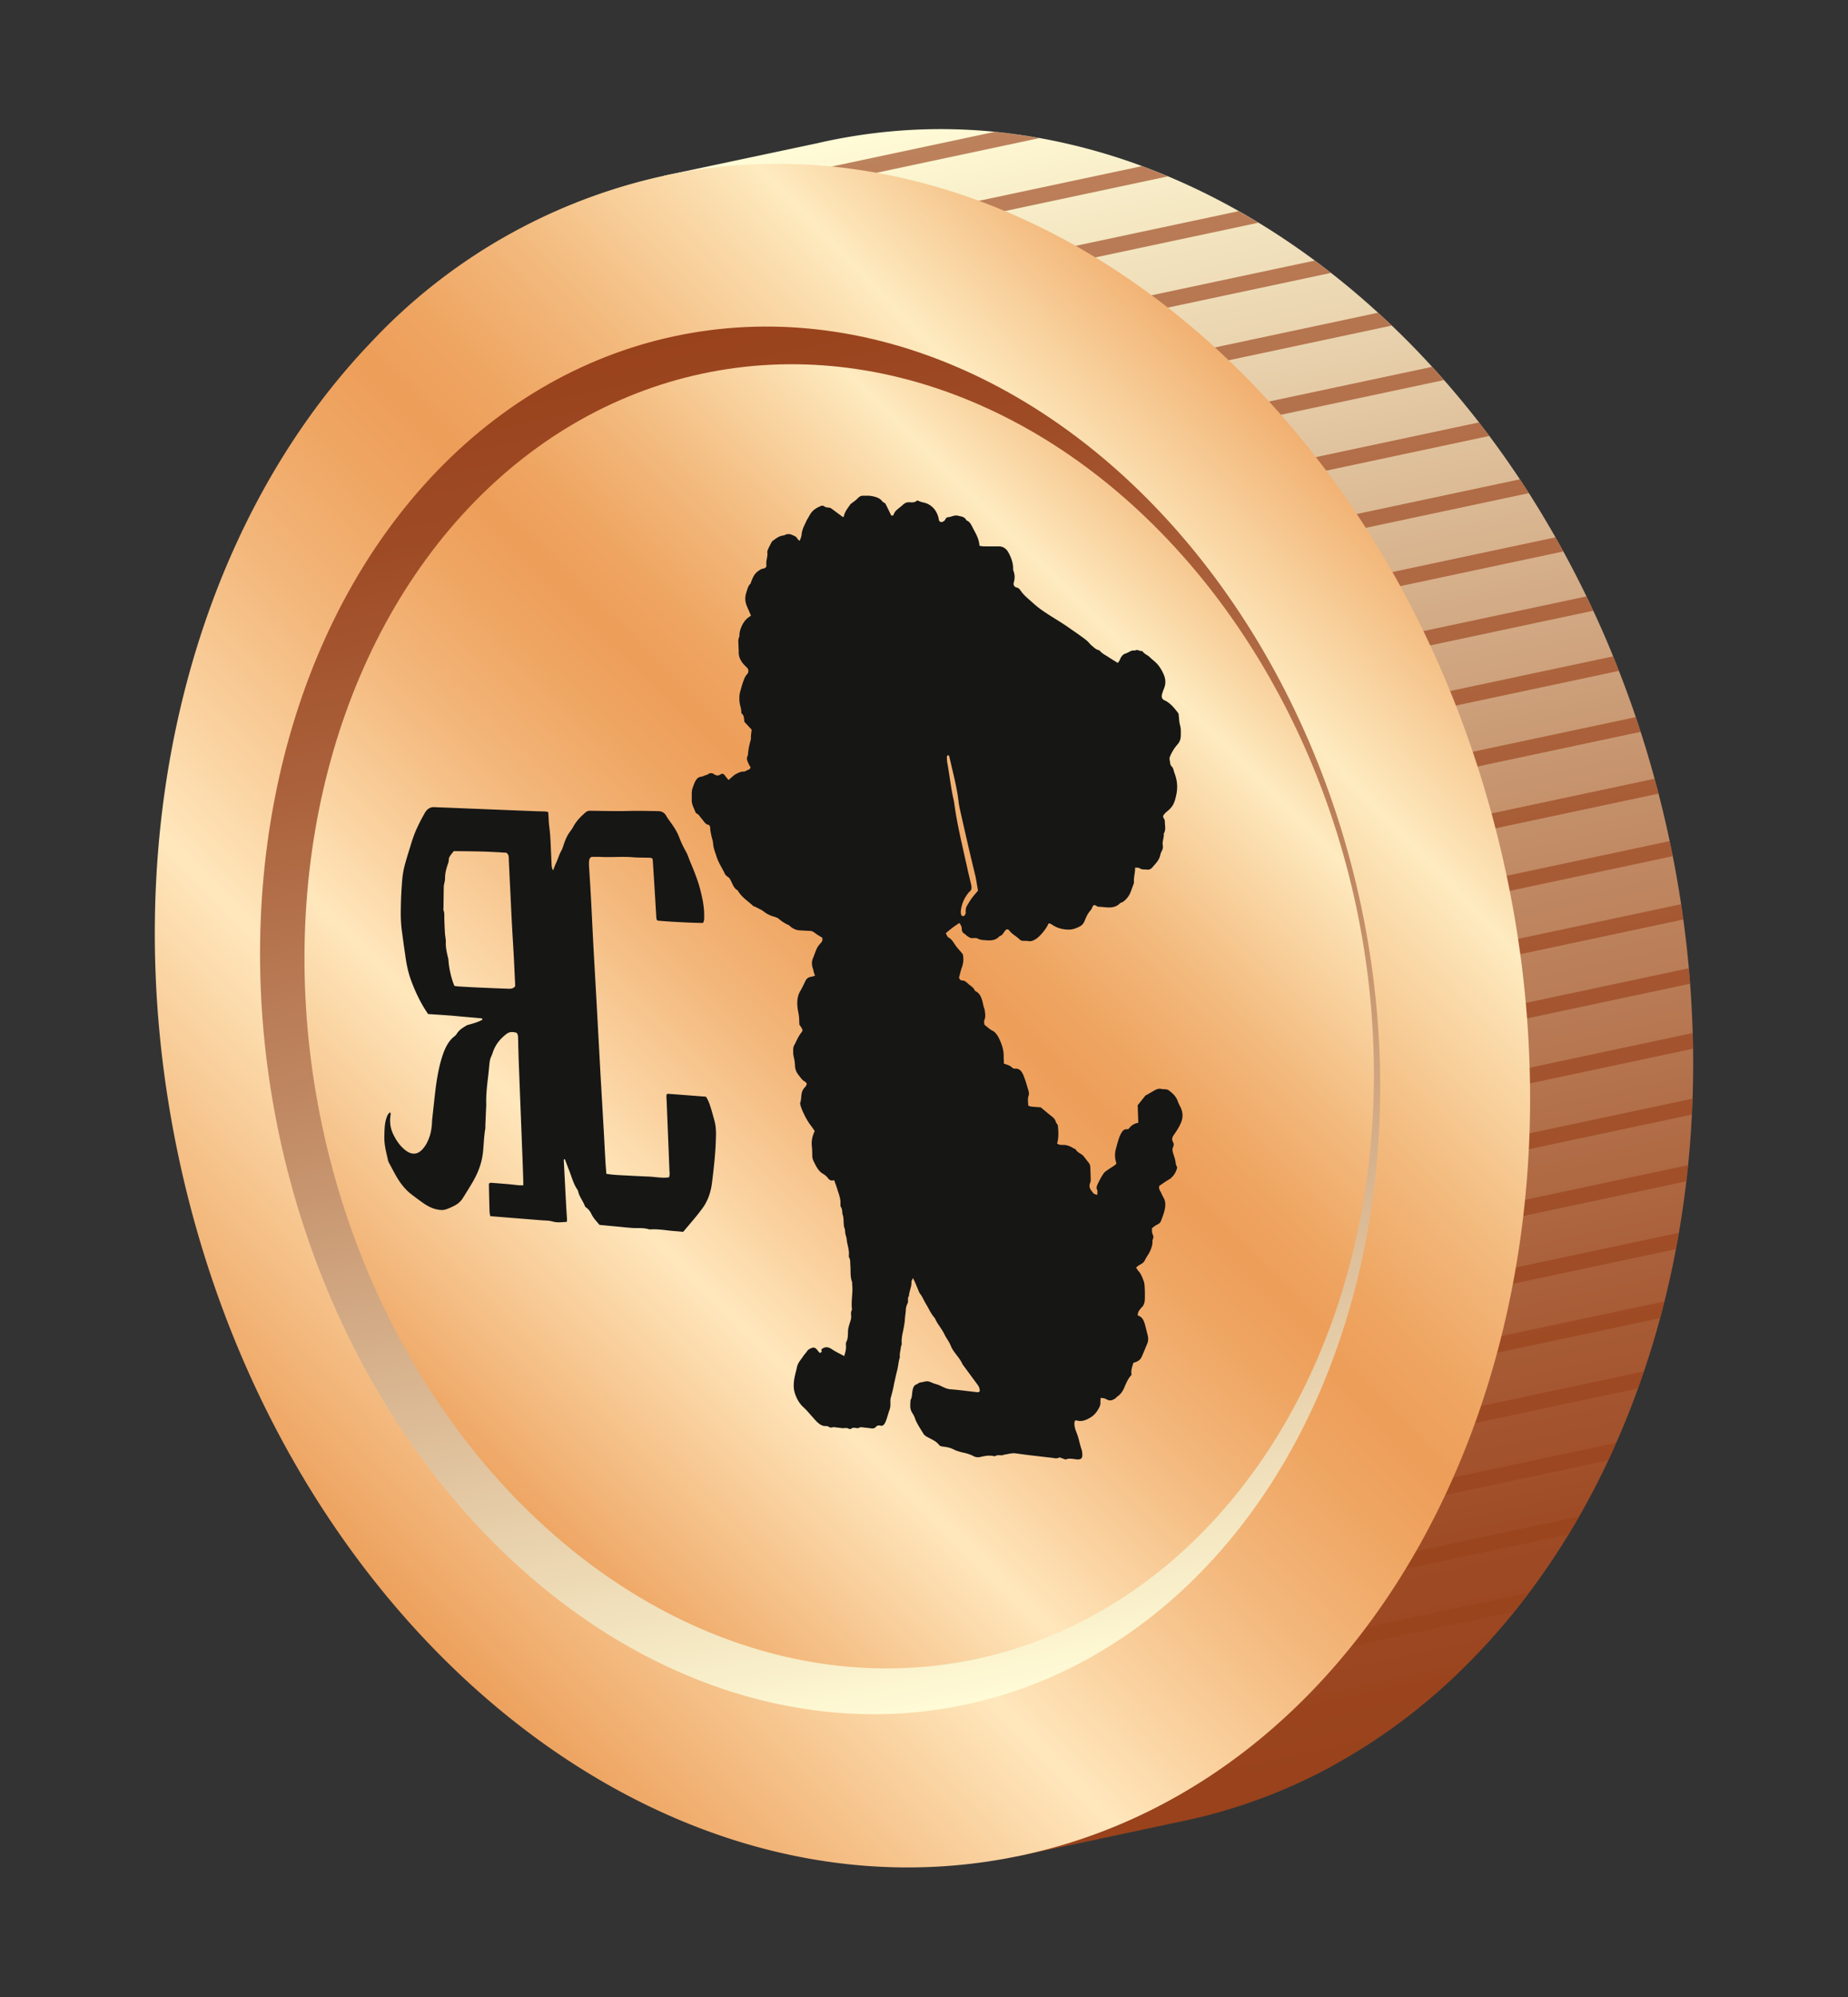 <svg xmlns="http://www.w3.org/2000/svg" xmlns:xlink="http://www.w3.org/1999/xlink" width="211.722" height="228.744" viewBox="0 0 211.722 228.744">
  <rect x="0" y="0" width="211.722" height="228.744" fill="#333333" stroke="none"/>
  <defs>
    <linearGradient id="linear-gradient" x1="0.5" y1="0.994" x2="0.5" y2="-0.004" gradientUnits="objectBoundingBox">
      <stop offset="0" stop-color="#99421c"/>
      <stop offset="0.11" stop-color="#9e4b25"/>
      <stop offset="0.28" stop-color="#ac643e"/>
      <stop offset="0.51" stop-color="#c28d67"/>
      <stop offset="0.77" stop-color="#e1c5a0"/>
      <stop offset="1" stop-color="#fffbd6"/>
    </linearGradient>
    <linearGradient id="linear-gradient-2" x1="0.922" y1="0.166" x2="0.099" y2="0.817" gradientUnits="objectBoundingBox">
      <stop offset="0" stop-color="#ed9f5a"/>
      <stop offset="0.17" stop-color="#feebc0"/>
      <stop offset="0.21" stop-color="#fbdcac"/>
      <stop offset="0.31" stop-color="#f3bb7f"/>
      <stop offset="0.39" stop-color="#efa663"/>
      <stop offset="0.44" stop-color="#ed9e59"/>
      <stop offset="0.49" stop-color="#efa562"/>
      <stop offset="0.58" stop-color="#f3b77b"/>
      <stop offset="0.69" stop-color="#fbd5a4"/>
      <stop offset="0.75" stop-color="#ffe7bc"/>
      <stop offset="1" stop-color="#ec9d58"/>
    </linearGradient>
    <linearGradient id="linear-gradient-3" x1="0.5" y1="-0.005" x2="0.5" y2="0.999" xlink:href="#linear-gradient"/>
    <linearGradient id="linear-gradient-4" x1="0.97" y1="0.122" x2="0.08" y2="0.838" xlink:href="#linear-gradient-2"/>
    <clipPath id="clip-path">
      <path id="Rectangle_17" data-name="Rectangle 17" d="M0,3.53,119.767,0l5.87,166.858L6.333,149Z" fill="none"/>
    </clipPath>
  </defs>
  <g id="Group_95" data-name="Group 95" transform="translate(-1148.277 -227.995)">
    <g id="Layer_2" data-name="Layer 2" transform="matrix(0.978, -0.208, 0.208, 0.978, 1148.277, 264.304)">
      <g id="Layer_1" data-name="Layer 1">
        <path id="Path_83" data-name="Path 83" d="M0,98.367v.158c0,.59,0,1.179.014,1.766q.04,2.814.209,5.585.052.886.119,1.766.2,2.815.54,5.585.106.886.225,1.766.378,2.82.885,5.585c.106.59.22,1.179.335,1.766q.56,2.825,1.247,5.585c.146.59.3,1.181.454,1.766q.75,2.833,1.633,5.585c.188.59.381,1.181.581,1.765q.961,2.849,2.057,5.586.351.888.72,1.765,1.193,2.849,2.532,5.586.432.888.883,1.765,1.462,2.863,3.08,5.586.527.891,1.071,1.765,1.79,2.882,3.744,5.586.633.893,1.307,1.765,2.2,2.91,4.589,5.585.8.9,1.619,1.766,2.792,2.959,5.8,5.585,1.035.907,2.094,1.766a74.77,74.77,0,0,0,7.832,5.59q1.486.926,3.007,1.766a66.85,66.85,0,0,0,11.671,5.107v.475l-.028,1.766-.014.883H77.771a62.116,62.116,0,0,0,10.461-.883,62.859,62.859,0,0,0,7.541-1.766,66.668,66.668,0,0,0,13.2-5.585q1.522-.845,3.007-1.766a74.7,74.7,0,0,0,7.819-5.585q1.06-.862,2.1-1.766,3.007-2.622,5.8-5.585.823-.869,1.624-1.766,2.386-2.673,4.589-5.585.662-.874,1.3-1.765,1.956-2.7,3.744-5.586.543-.874,1.071-1.765,1.621-2.72,3.086-5.588c.3-.584.593-1.171.883-1.765q1.337-2.735,2.532-5.586.367-.875.723-1.765,1.094-2.744,2.057-5.586.3-.877.582-1.765.881-2.754,1.633-5.585c.158-.586.307-1.176.454-1.766q.343-1.388.66-2.8t.586-2.788q.173-.881.334-1.766.5-2.763.885-5.585.119-.881.225-1.766.334-2.766.541-5.585.066-.881.117-1.766.168-2.769.21-5.585.014-.881.014-1.766v-.158q0-2.73-.117-5.427c-.024-.589-.054-1.179-.089-1.766q-.158-2.815-.445-5.585c-.06-.589-.123-1.179-.193-1.766q-.332-2.82-.791-5.585-.144-.885-.3-1.766-.5-2.823-1.141-5.585-.2-.886-.419-1.765-.7-2.833-1.521-5.586c-.177-.59-.359-1.181-.544-1.765q-.9-2.839-1.928-5.593c-.223-.592-.449-1.179-.684-1.765q-1.124-2.849-2.388-5.586-.413-.878-.831-1.758-1.385-2.858-2.917-5.585c-.332-.6-.669-1.182-1.014-1.766q-1.687-2.875-3.54-5.585-.606-.893-1.234-1.766-2.073-2.9-4.325-5.585-.75-.9-1.521-1.766-2.6-2.942-5.4-5.585-.95-.9-1.937-1.766a77.359,77.359,0,0,0-7.106-5.585q-1.317-.913-2.665-1.766a69.23,69.23,0,0,0-10.82-5.585q-2.4-.98-4.868-1.766A62.683,62.683,0,0,0,78.967.013h-.052C78.534,0,78.157,0,77.771,0c-.339,0-.679,0-1.016.011L58.681,0l2.284,2.3q-1.108.317-2.216.662-2.469.791-4.873,1.766a69.158,69.158,0,0,0-10.815,5.585q-1.144.72-2.252,1.486-.2.138-.4.28A76.9,76.9,0,0,0,33.3,17.667q-.98.864-1.935,1.766-2.8,2.64-5.408,5.585-.768.869-1.519,1.766-2.25,2.69-4.328,5.585-.625.874-1.233,1.766-1.855,2.706-3.545,5.586c-.343.584-.682,1.171-1.014,1.766q-1.532,2.724-2.915,5.585-.427.878-.836,1.765Q9.3,51.577,8.174,54.424q-.347.878-.68,1.765Q6.46,58.934,5.561,61.774c-.187.584-.369,1.174-.544,1.765Q4.187,66.3,3.5,69.125,3.277,70,3.075,70.89q-.633,2.76-1.141,5.585-.158.88-.3,1.766-.456,2.766-.791,5.585C.769,84.413.706,85,.646,85.592Q.361,88.361.2,91.176q-.049.881-.089,1.766Q0,95.636,0,98.367Z" transform="translate(19.092)" fill="url(#linear-gradient)"/>
        <g id="Group_41" data-name="Group 41" transform="translate(19.092 2.966)" opacity="0.65">
          <path id="Path_84" data-name="Path 84" d="M340.42,20.506h47.793q-2.4-.98-4.868-1.766H345.293Q342.824,19.527,340.42,20.506Z" transform="translate(-286.542 -18.74)" fill="#99421c"/>
          <path id="Path_85" data-name="Path 85" d="M255.27,66.956h74.745q-1.317-.913-2.665-1.766H257.932q-1.146.72-2.254,1.486Q255.471,66.814,255.27,66.956Z" transform="translate(-214.869 -57.839)" fill="#99421c"/>
          <path id="Path_86" data-name="Path 86" d="M198.13,113.406h92.83q-.95-.9-1.937-1.766H200.065Q199.084,112.5,198.13,113.406Z" transform="translate(-166.772 -96.938)" fill="#99421c"/>
          <path id="Path_87" data-name="Path 87" d="M154.37,159.856H261.052q-.75-.9-1.521-1.766H155.889Q155.122,158.959,154.37,159.856Z" transform="translate(-129.939 -136.037)" fill="#99421c"/>
          <path id="Path_88" data-name="Path 88" d="M119.24,206.306h117.8q-.606-.893-1.234-1.766H120.473Q119.848,205.414,119.24,206.306Z" transform="translate(-100.37 -175.136)" fill="#99421c"/>
          <path id="Path_89" data-name="Path 89" d="M90.46,252.756H217.372c-.332-.6-.669-1.182-1.014-1.766H91.474C91.131,251.574,90.792,252.161,90.46,252.756Z" transform="translate(-76.144 -214.236)" fill="#99421c"/>
          <path id="Path_90" data-name="Path 90" d="M66.75,299.2H201.165q-.413-.885-.831-1.765H67.59Q67.158,298.32,66.75,299.2Z" transform="translate(-56.185 -253.335)" fill="#99421c"/>
          <path id="Path_91" data-name="Path 91" d="M47.34,345.615H187.9c-.223-.592-.449-1.179-.684-1.765H48.02Q47.674,344.735,47.34,345.615Z" transform="translate(-39.847 -292.4)" fill="#99421c"/>
          <path id="Path_92" data-name="Path 92" d="M31.69,392.1H177.2c-.177-.59-.359-1.181-.544-1.765H32.234C32.048,390.919,31.866,391.514,31.69,392.1Z" transform="translate(-26.673 -331.533)" fill="#99421c"/>
          <path id="Path_93" data-name="Path 93" d="M19.44,438.555H168.832q-.2-.886-.419-1.765H19.859Q19.643,437.668,19.44,438.555Z" transform="translate(-16.365 -370.632)" fill="#99421c"/>
          <path id="Path_94" data-name="Path 94" d="M10.3,485H162.583q-.144-.885-.3-1.766H10.6Q10.444,484.11,10.3,485Z" transform="translate(-8.67 -409.723)" fill="#99421c"/>
          <path id="Path_95" data-name="Path 95" d="M4.11,531.446H158.352c-.06-.589-.123-1.179-.193-1.766H4.3C4.23,530.267,4.17,530.857,4.11,531.446Z" transform="translate(-3.46 -448.822)" fill="#99421c"/>
          <path id="Path_96" data-name="Path 96" d="M.74,577.9H156.05c-.024-.589-.054-1.179-.089-1.766H.829Q.778,577.011.74,577.9Z" transform="translate(-0.624 -487.921)" fill="#99421c"/>
          <path id="Path_97" data-name="Path 97" d="M0,622.58c0,.59,0,1.179.014,1.766H155.529q.014-.881.014-1.766Z" transform="translate(0 -527.02)" fill="#99421c"/>
          <path id="Path_98" data-name="Path 98" d="M1.42,669q.052.886.119,1.766H156.4q.066-.881.117-1.766Z" transform="translate(-1.197 -566.094)" fill="#99421c"/>
          <path id="Path_99" data-name="Path 99" d="M5.58,715.48q.106.886.225,1.766H159.134q.119-.881.225-1.766Z" transform="translate(-4.699 -605.218)" fill="#99421c"/>
          <path id="Path_100" data-name="Path 100" d="M12.59,761.93c.106.59.22,1.179.335,1.766h150.89q.173-.881.334-1.766Z" transform="translate(-10.599 -644.317)" fill="#99421c"/>
          <path id="Path_101" data-name="Path 101" d="M22.55,808.38c.146.59.3,1.181.454,1.766H170.5c.158-.586.307-1.176.454-1.766Z" transform="translate(-18.977 -683.416)" fill="#99421c"/>
          <path id="Path_102" data-name="Path 102" d="M35.75,854.83c.188.59.381,1.181.581,1.765H179.392q.3-.877.582-1.765Z" transform="translate(-30.089 -722.516)" fill="#99421c"/>
          <path id="Path_103" data-name="Path 103" d="M52.43,901.28q.351.888.72,1.765h137.5q.367-.875.723-1.765Z" transform="translate(-44.13 -761.615)" fill="#99421c"/>
          <path id="Path_104" data-name="Path 104" d="M73.01,947.73q.432.888.883,1.765h130.67c.3-.584.593-1.171.883-1.765Z" transform="translate(-61.457 -800.714)" fill="#99421c"/>
          <path id="Path_105" data-name="Path 105" d="M98.05,994.18q.527.891,1.071,1.765H221.49q.543-.874,1.071-1.765Z" transform="translate(-82.535 -839.813)" fill="#99421c"/>
          <path id="Path_106" data-name="Path 106" d="M128.48,1040.63q.633.893,1.307,1.765H242.056q.661-.874,1.3-1.765Z" transform="translate(-108.149 -878.912)" fill="#99421c"/>
          <path id="Path_107" data-name="Path 107" d="M165.74,1087.07q.8.9,1.619,1.766H267.2q.823-.869,1.624-1.766Z" transform="translate(-139.508 -918.003)" fill="#99421c"/>
          <path id="Path_108" data-name="Path 108" d="M212.64,1133.52q1.035.907,2.094,1.766h84.05q1.06-.862,2.1-1.766Z" transform="translate(-178.989 -957.102)" fill="#99421c"/>
          <path id="Path_109" data-name="Path 109" d="M275.31,1180q1.486.926,3.007,1.766h62.39q1.522-.845,3.007-1.766Z" transform="translate(-231.74 -996.226)" fill="#99421c"/>
          <path id="Path_110" data-name="Path 110" d="M377.69,1228.186H407.7a62.845,62.845,0,0,0,7.541-1.766H377.714Z" transform="translate(-319.473 -1035.3)" fill="#99421c"/>
        </g>
        <path id="Path_111" data-name="Path 111" d="M120.659,98.367c0,54.327,34.816,98.367,77.772,98.367,35.618,0,65.642-30.282,74.854-71.6A123.045,123.045,0,0,0,276.2,98.367C276.2,44.04,241.385,0,198.432,0a65.031,65.031,0,0,0-36.967,11.8C137.165,28.438,120.659,60.964,120.659,98.367Z" transform="translate(-120.659)" fill="url(#linear-gradient-2)"/>
        <ellipse id="Ellipse_14" data-name="Ellipse 14" cx="63.357" cy="80.135" rx="63.357" ry="80.135" transform="translate(11.796 18.232)" fill="url(#linear-gradient-3)"/>
        <ellipse id="Ellipse_15" data-name="Ellipse 15" cx="60.557" cy="75.278" rx="60.557" ry="75.278" transform="translate(16.829 23.089)" fill="url(#linear-gradient-4)"/>
      </g>
    </g>
    <g id="Group_42" data-name="Group 42" transform="translate(1176.695 260.102)" style="mix-blend-mode: soft-light;isolation: isolate">
      <g id="Group_35" data-name="Group 35" transform="translate(0 0)" clip-path="url(#clip-path)">
        <path id="Path_81" data-name="Path 81" d="M34.391,102.628a.981.981,0,0,0-.018-.2,1.018,1.018,0,0,0-.056-.189,1.288,1.288,0,0,0-.089-.177,1.931,1.931,0,0,0-.116-.171q-.2-.268-.4-.539t-.4-.543l-.4-.544-.4-.544a.306.306,0,0,0-.023-.027l-.025-.026a.3.3,0,0,1-.023-.027.139.139,0,0,1-.018-.03,3.329,3.329,0,0,0-.312-.569c-.118-.176-.246-.342-.374-.508s-.255-.332-.372-.508a3.2,3.2,0,0,1-.3-.571,3.074,3.074,0,0,0-.16-.334c-.059-.107-.121-.21-.185-.312s-.128-.2-.19-.308-.121-.211-.175-.324-.117-.228-.182-.337-.134-.216-.2-.321-.142-.21-.213-.315-.141-.21-.209-.318q-.033-.053-.065-.108c-.021-.037-.042-.074-.062-.112l-.06-.113-.06-.113a.218.218,0,0,1-.015-.034l-.012-.037a.334.334,0,0,0-.013-.035.1.1,0,0,0-.017-.028,2.833,2.833,0,0,1-.225-.274c-.07-.1-.135-.2-.2-.3s-.123-.209-.182-.316-.118-.215-.177-.323q-.043-.08-.089-.158l-.091-.157-.092-.157q-.046-.079-.09-.158c-.041-.074-.08-.151-.119-.227s-.077-.154-.117-.23-.081-.152-.125-.225a2.094,2.094,0,0,0-.145-.211,1.013,1.013,0,0,1-.1-.146c-.029-.053-.055-.109-.08-.166s-.048-.117-.072-.176-.047-.118-.071-.175c-.041-.1-.081-.192-.121-.29s-.081-.2-.124-.294-.087-.2-.135-.3-.1-.2-.155-.306c-.018.047-.038.09-.057.131s-.039.08-.056.117a.787.787,0,0,0-.041.109.359.359,0,0,0-.015.107,1.979,1.979,0,0,1-.034.421c-.024.134-.059.263-.095.392s-.073.256-.1.386a2.284,2.284,0,0,0-.06.406.356.356,0,0,0-.091.179,1,1,0,0,0-.016.214c0,.074,0,.15,0,.223a.564.564,0,0,1-.046.206c-.025.053-.049.109-.072.166s-.044.116-.062.177a1.705,1.705,0,0,0-.045.184,1.3,1.3,0,0,0-.022.188c0,.1-.01.2-.02.292s-.021.192-.033.287-.024.19-.034.285-.019.191-.025.288c0,.068-.009.134-.016.2s-.015.13-.024.195-.019.128-.03.192-.021.128-.032.192c-.027.163-.06.324-.093.485s-.068.321-.1.484a4.965,4.965,0,0,0-.065.5,3.282,3.282,0,0,0,0,.521.316.316,0,0,1-.008.1.8.8,0,0,1-.031.1c-.012.033-.025.065-.036.1a.473.473,0,0,0-.022.1c-.008.1-.022.19-.039.284s-.035.186-.051.28a2.592,2.592,0,0,0-.034.285,1.531,1.531,0,0,0,.011.3,3.112,3.112,0,0,0-.1.361c-.027.124-.048.25-.069.377s-.04.254-.062.381-.047.251-.078.373q-.055.217-.108.436t-.1.44q-.049.221-.1.442t-.089.444q-.033.175-.072.345t-.08.336q-.042.167-.087.332t-.092.33a1.276,1.276,0,0,0-.034.168c-.008.058-.013.118-.016.179s0,.123,0,.185,0,.124,0,.185,0,.139,0,.2-.01.131-.02.194a1.813,1.813,0,0,1-.038.186,1.843,1.843,0,0,1-.058.182c-.038.1-.073.21-.106.317s-.065.216-.1.324-.065.216-.1.323-.073.211-.116.313a1.831,1.831,0,0,1-.115.233.685.685,0,0,1-.136.168.37.37,0,0,1-.173.086.479.479,0,0,1-.224-.016.448.448,0,0,0-.137-.019.4.4,0,0,0-.125.023.439.439,0,0,0-.111.059.556.556,0,0,0-.1.089.51.51,0,0,1-.143.117.477.477,0,0,1-.155.051.769.769,0,0,1-.164.006c-.056,0-.113-.011-.17-.019l-.143-.019-.143-.018-.144-.016-.144-.013c-.066-.006-.133-.016-.2-.025s-.132-.019-.2-.022a.814.814,0,0,0-.195.01.559.559,0,0,0-.189.071.176.176,0,0,1-.075.022.4.4,0,0,1-.085,0c-.03,0-.06-.009-.09-.015s-.06-.01-.088-.012l-.128-.012a.87.87,0,0,0-.125,0,.437.437,0,0,0-.121.024.376.376,0,0,0-.115.066.2.2,0,0,1-.059.033.277.277,0,0,1-.071.016.272.272,0,0,1-.073,0,.2.2,0,0,1-.065-.023.622.622,0,0,0-.211-.08.913.913,0,0,0-.205-.011c-.068,0-.135.01-.2.014a1.018,1.018,0,0,1-.2-.005c-.072-.011-.143-.02-.214-.029l-.214-.025-.214-.024c-.071-.009-.143-.018-.214-.029a.5.5,0,0,0-.155.006c-.051.009-.1.021-.152.029a.478.478,0,0,1-.16,0,.437.437,0,0,1-.177-.079.42.42,0,0,0-.155-.067.962.962,0,0,0-.171-.019c-.058,0-.118,0-.177-.007a.707.707,0,0,1-.173-.032,1.483,1.483,0,0,1-.15-.061c-.05-.024-.1-.05-.149-.08s-.1-.062-.145-.1-.093-.072-.136-.111c-.062-.055-.122-.113-.181-.174s-.117-.123-.174-.187l-.171-.193c-.057-.065-.114-.129-.171-.192-.077-.084-.153-.17-.228-.257s-.151-.173-.227-.258-.153-.169-.231-.25-.158-.158-.24-.231a3.109,3.109,0,0,1-.336-.353,3.428,3.428,0,0,1-.281-.4,3.89,3.89,0,0,1-.228-.445,4.465,4.465,0,0,1-.176-.48,2.417,2.417,0,0,1-.074-.318,3.221,3.221,0,0,1-.037-.335c-.007-.113-.008-.226,0-.337s.011-.22.022-.323c.015-.139.037-.275.062-.41s.056-.268.087-.4.065-.265.1-.4.064-.266.092-.4a1.672,1.672,0,0,1,.123-.37,2.243,2.243,0,0,1,.179-.311c.066-.1.136-.19.206-.283s.139-.188.2-.288a1.749,1.749,0,0,1,.107-.15c.038-.048.077-.094.116-.14s.078-.092.116-.14a1.751,1.751,0,0,0,.107-.15.728.728,0,0,1,.12-.144.821.821,0,0,1,.138-.1,1.4,1.4,0,0,1,.147-.075l.149-.064a.466.466,0,0,1,.144-.036.422.422,0,0,1,.151.015.48.48,0,0,1,.15.075.7.7,0,0,1,.143.143q.037.048.075.094l.076.092.077.091.075.091a.445.445,0,0,0,.127-.028.169.169,0,0,0,.081-.065.2.2,0,0,0,.026-.115.631.631,0,0,0-.038-.179,1.088,1.088,0,0,1,.273-.184.752.752,0,0,1,.287-.07.841.841,0,0,1,.306.048,1.415,1.415,0,0,1,.33.17c.112.076.226.146.341.213s.233.131.352.193.24.124.362.187.246.127.371.2c.029-.1.059-.2.086-.3s.052-.193.072-.289a2.27,2.27,0,0,0,.043-.294,1.846,1.846,0,0,0,0-.314c0-.036-.005-.074-.006-.112s0-.077,0-.115a.731.731,0,0,1,.014-.107.35.35,0,0,1,.031-.088,1.313,1.313,0,0,0,.112-.287,2.013,2.013,0,0,0,.055-.306c.011-.1.017-.212.02-.321s.006-.22.009-.331a2.08,2.08,0,0,1,.027-.258c.014-.085.033-.169.054-.252s.045-.165.07-.247.051-.162.076-.242c.019-.061.039-.12.057-.18s.035-.12.048-.182a1.339,1.339,0,0,0,.027-.19,1.159,1.159,0,0,0,0-.207c-.007-.056-.012-.112-.014-.167a1.337,1.337,0,0,1,0-.164.892.892,0,0,1,.026-.157.674.674,0,0,1,.057-.146.15.15,0,0,0,.012-.03.245.245,0,0,0,.008-.035.294.294,0,0,0,0-.037.259.259,0,0,0,0-.036,4.929,4.929,0,0,1-.028-.706c.006-.233.023-.463.04-.693s.035-.461.042-.693a5.028,5.028,0,0,0-.024-.705.7.7,0,0,1,0-.076c0-.026,0-.051,0-.077a.667.667,0,0,0,0-.075.287.287,0,0,0-.016-.069,2.487,2.487,0,0,1-.122-.482,4.162,4.162,0,0,1-.042-.482c-.006-.161-.006-.321-.009-.482s-.007-.321-.022-.481c-.007-.074-.009-.148-.011-.223s0-.148-.009-.222a1.3,1.3,0,0,0-.034-.22.878.878,0,0,0-.086-.216.24.24,0,0,1-.02-.049.405.405,0,0,1-.012-.057.531.531,0,0,1,0-.059.509.509,0,0,1,0-.056,2.322,2.322,0,0,0,0-.464c-.015-.154-.041-.307-.072-.459s-.065-.305-.1-.458-.057-.305-.072-.459a1.5,1.5,0,0,0-.03-.181c-.013-.06-.029-.12-.046-.18s-.034-.12-.049-.181-.029-.121-.039-.182-.014-.11-.018-.165-.008-.11-.014-.165a1.242,1.242,0,0,0-.028-.164.79.79,0,0,0-.059-.163.362.362,0,0,1-.027-.082.785.785,0,0,1-.014-.093c0-.032-.005-.065-.007-.1s0-.065-.008-.1c-.008-.087-.012-.175-.016-.263s-.006-.177-.011-.265-.012-.174-.025-.259a1.444,1.444,0,0,0-.057-.246,1.189,1.189,0,0,1-.05-.237c-.01-.08-.015-.161-.023-.24a1.355,1.355,0,0,0-.042-.235.711.711,0,0,0-.105-.222.232.232,0,0,1-.032-.073.572.572,0,0,1-.016-.094c0-.033,0-.068,0-.1s0-.067,0-.1a2.34,2.34,0,0,0-.02-.431,3.46,3.46,0,0,0-.085-.416c-.036-.137-.078-.272-.122-.407s-.088-.269-.13-.4q-.04-.131-.084-.261t-.091-.261l-.095-.264q-.048-.133-.1-.271a.682.682,0,0,1-.194.044.513.513,0,0,1-.35-.1.7.7,0,0,1-.147-.152,1.749,1.749,0,0,0-.136-.164,1.7,1.7,0,0,0-.144-.137,1.839,1.839,0,0,0-.151-.114c-.051-.035-.1-.067-.156-.1a1.61,1.61,0,0,1-.352-.275,2.376,2.376,0,0,1-.283-.356,4.54,4.54,0,0,1-.238-.411c-.074-.143-.145-.291-.216-.439a1.406,1.406,0,0,1-.058-.137,1.3,1.3,0,0,1-.068-.285,1.384,1.384,0,0,1-.01-.15c0-.087,0-.174-.005-.261s0-.174-.006-.261-.006-.174-.011-.261-.013-.174-.022-.26a3.192,3.192,0,0,1-.021-.492,2.936,2.936,0,0,1,.053-.458,3.11,3.11,0,0,1,.118-.433,3.783,3.783,0,0,1,.176-.416l-.128-.183-.129-.186q-.065-.093-.131-.185t-.134-.181a5.377,5.377,0,0,1-.323-.486c-.11-.185-.221-.387-.324-.592s-.2-.414-.279-.612a4.623,4.623,0,0,1-.188-.546c-.006-.023-.013-.048-.019-.074s-.01-.052-.014-.078a.476.476,0,0,1,0-.075.22.22,0,0,1,.011-.064,1.7,1.7,0,0,0,.073-.3c.016-.1.027-.212.036-.319s.019-.214.034-.319a1.815,1.815,0,0,1,.066-.3.941.941,0,0,1,.041-.107c.015-.035.033-.068.051-.1s.038-.064.058-.094.041-.06.062-.089a1.394,1.394,0,0,1,.1-.116c.034-.037.068-.075.1-.117a.607.607,0,0,0,.079-.143.631.631,0,0,0,.04-.193c-.018-.018-.036-.037-.055-.058l-.055-.061a.718.718,0,0,0-.057-.056.313.313,0,0,0-.061-.042,1.068,1.068,0,0,1-.21-.148,1.843,1.843,0,0,1-.182-.19c-.058-.068-.113-.141-.168-.214s-.11-.147-.167-.218a1.876,1.876,0,0,1-.163-.239,1.7,1.7,0,0,1-.119-.255,1.748,1.748,0,0,1-.077-.276,2.047,2.047,0,0,1-.034-.3c0-.08-.008-.159-.015-.238s-.014-.157-.025-.236-.023-.157-.038-.237-.033-.159-.054-.24a2,2,0,0,1-.049-.251c-.011-.086-.018-.174-.022-.262s0-.177,0-.264.007-.174.012-.258a.638.638,0,0,1,.029-.145,1.084,1.084,0,0,1,.055-.139c.021-.045.045-.09.069-.134s.047-.088.069-.132l.157-.325c.053-.108.106-.215.163-.32s.115-.207.178-.3a2.757,2.757,0,0,1,.2-.279.7.7,0,0,0,.1-.147.275.275,0,0,0,.029-.134.4.4,0,0,0-.04-.148,1.523,1.523,0,0,0-.108-.189l-.049-.073-.05-.073-.052-.074-.054-.077q0-.1-.007-.189t-.007-.188q0-.093-.007-.187t-.009-.187c0-.061-.009-.122-.016-.183s-.016-.121-.025-.181-.02-.121-.031-.181-.023-.121-.034-.183a6.27,6.27,0,0,1-.088-.63,3.975,3.975,0,0,1-.007-.611,2.8,2.8,0,0,1,.1-.582,2.307,2.307,0,0,1,.236-.544c.057-.1.112-.194.165-.294s.1-.2.155-.306.1-.207.151-.31.1-.207.153-.308a.77.77,0,0,1,.13-.185.674.674,0,0,1,.157-.121.867.867,0,0,1,.178-.074,1.565,1.565,0,0,1,.193-.042.876.876,0,0,0,.092-.02c.031-.008.063-.018.1-.03l.106-.036.122-.039a1.3,1.3,0,0,1-.1-.222,2.092,2.092,0,0,1-.062-.218c-.017-.072-.032-.143-.049-.214a1.911,1.911,0,0,0-.061-.21,1.575,1.575,0,0,1-.07-.259,1.623,1.623,0,0,1-.026-.275,1.52,1.52,0,0,1,.023-.278,1.341,1.341,0,0,1,.077-.268c.043-.1.083-.209.123-.315s.079-.213.119-.319.081-.211.124-.315.088-.2.137-.3a1.363,1.363,0,0,1,.108-.179c.04-.056.082-.109.126-.162s.089-.1.134-.155.089-.1.13-.158a.591.591,0,0,0,.058-.084.286.286,0,0,0,.03-.086.736.736,0,0,0,.009-.123c0-.051,0-.114,0-.195-.077-.049-.153-.1-.229-.141l-.226-.138c-.075-.047-.149-.094-.222-.144s-.145-.1-.215-.157a1.207,1.207,0,0,0-.132-.092.893.893,0,0,0-.132-.065.775.775,0,0,0-.135-.039.815.815,0,0,0-.141-.015c-.095,0-.19-.007-.285-.012l-.285-.016-.285-.017-.285-.014a1.632,1.632,0,0,1-.312-.042,1.71,1.71,0,0,1-.3-.1,1.983,1.983,0,0,1-.289-.159,2.47,2.47,0,0,1-.279-.215.055.055,0,0,1-.01-.015l-.008-.019a.144.144,0,0,0-.008-.017.021.021,0,0,0-.009-.01,2.863,2.863,0,0,1-.354-.159c-.115-.061-.229-.13-.34-.2s-.221-.153-.33-.236-.216-.168-.324-.255a.173.173,0,0,0-.05-.027.326.326,0,0,0-.056-.013l-.058-.008A.475.475,0,0,1,11,48.374c-.116-.031-.231-.065-.346-.1s-.228-.082-.34-.133a3.126,3.126,0,0,1-.331-.172,2.821,2.821,0,0,1-.318-.222,2.113,2.113,0,0,0-.244-.168c-.083-.049-.166-.093-.25-.134l-.252-.123c-.084-.042-.167-.085-.25-.134a.206.206,0,0,0-.054-.021l-.058-.012a.342.342,0,0,1-.056-.014.143.143,0,0,1-.049-.03c-.137-.13-.279-.251-.422-.369s-.287-.235-.429-.356-.281-.246-.414-.383a3.766,3.766,0,0,1-.379-.452c-.017-.023-.032-.049-.048-.076s-.031-.053-.047-.079a.572.572,0,0,0-.05-.069.2.2,0,0,0-.056-.047.916.916,0,0,1-.251-.205,1.591,1.591,0,0,1-.188-.275c-.055-.1-.105-.206-.154-.312s-.1-.214-.15-.317c-.022-.044-.045-.086-.068-.125a1.039,1.039,0,0,0-.073-.108.707.707,0,0,0-.085-.092.644.644,0,0,0-.1-.076.823.823,0,0,1-.1-.069.961.961,0,0,1-.1-.089.91.91,0,0,1-.087-.1.738.738,0,0,1-.068-.116c-.075-.161-.156-.316-.239-.47s-.168-.306-.251-.46-.163-.31-.237-.471a4.462,4.462,0,0,1-.2-.5c-.042-.133-.087-.264-.132-.395s-.089-.262-.129-.395-.076-.267-.1-.4a3.037,3.037,0,0,1-.057-.425,1.312,1.312,0,0,0-.027-.193c-.014-.064-.031-.129-.049-.193s-.038-.13-.056-.195-.035-.131-.048-.2-.032-.156-.049-.234-.032-.155-.046-.233-.026-.156-.035-.235-.015-.158-.017-.239a.524.524,0,0,0-.018-.124.487.487,0,0,0-.043-.108.305.305,0,0,0-.06-.079.131.131,0,0,0-.068-.036.6.6,0,0,1-.254-.1,1.112,1.112,0,0,1-.206-.194c-.063-.074-.123-.156-.183-.236s-.12-.16-.185-.231c-.044-.048-.086-.1-.126-.154s-.081-.107-.123-.158a1,1,0,0,0-.134-.137.5.5,0,0,0-.16-.091.134.134,0,0,1-.037-.022.261.261,0,0,1-.036-.036.336.336,0,0,1-.031-.045.286.286,0,0,1-.023-.048c-.042-.117-.091-.229-.14-.342s-.1-.224-.144-.34a2.308,2.308,0,0,1-.108-.36,1.674,1.674,0,0,1-.034-.4c0-.115,0-.231,0-.346s0-.231,0-.346a2.961,2.961,0,0,1,.028-.337,1.659,1.659,0,0,1,.078-.321c.052-.142.1-.289.158-.431a2.678,2.678,0,0,1,.188-.4,1.046,1.046,0,0,1,.255-.3.678.678,0,0,1,.36-.139.681.681,0,0,0,.163-.036c.052-.018.1-.04.152-.062s.1-.045.15-.063a.7.7,0,0,1,.157-.04.173.173,0,0,0,.05-.013.342.342,0,0,0,.049-.026l.048-.033.048-.034a.652.652,0,0,1,.158-.077.544.544,0,0,1,.163-.027.522.522,0,0,1,.163.025.593.593,0,0,1,.157.078,1.088,1.088,0,0,0,.205.114.611.611,0,0,0,.2.046.5.5,0,0,0,.192-.026.7.7,0,0,0,.193-.1.34.34,0,0,1,.131-.063.243.243,0,0,1,.128.007.353.353,0,0,1,.123.074.728.728,0,0,1,.118.138c.029.042.059.083.09.122s.064.079.1.119l.1.121.11.13.151-.131.148-.127.144-.126.141-.126a1.249,1.249,0,0,1,.2-.137c.09-.052.2-.107.307-.156a2.778,2.778,0,0,1,.318-.123.619.619,0,0,1,.234-.038.472.472,0,0,0,.2-.017,1.032,1.032,0,0,0,.179-.076c.058-.03.116-.062.175-.088A.631.631,0,0,1,8,31.454a.055.055,0,0,0,.036-.027.36.36,0,0,0,.033-.062c.011-.025.022-.052.034-.08s.024-.056.038-.083c-.015-.023-.03-.045-.046-.067l-.048-.067C8.025,31.047,8.01,31.024,8,31a.563.563,0,0,1-.037-.074c-.035-.087-.077-.174-.115-.261a1.743,1.743,0,0,1-.1-.264.745.745,0,0,1-.022-.272.666.666,0,0,1,.106-.285c.008-.159.022-.316.042-.47s.045-.306.074-.456.062-.3.1-.446.075-.294.116-.44a.413.413,0,0,0,.013-.086c0-.03,0-.061,0-.092s0-.063,0-.095a.886.886,0,0,1,0-.094c.005-.059.011-.118.017-.178s.013-.121.02-.183l.022-.194.024-.211-.2-.211-.208-.223-.214-.231L7.422,26c-.009-.091-.015-.183-.024-.272a2.13,2.13,0,0,0-.037-.258.879.879,0,0,0-.083-.231.611.611,0,0,0-.159-.19.082.082,0,0,1-.019-.024.214.214,0,0,1-.015-.035.293.293,0,0,1-.01-.039.2.2,0,0,1,0-.036,1.591,1.591,0,0,0-.02-.3c-.015-.1-.037-.193-.06-.288s-.049-.19-.07-.285a2.363,2.363,0,0,1-.05-.287c-.01-.1-.018-.208-.021-.311s0-.206,0-.308a2.866,2.866,0,0,1,.032-.306,2.5,2.5,0,0,1,.068-.305c.043-.149.085-.3.127-.448s.085-.3.132-.445.1-.291.152-.431a3.859,3.859,0,0,1,.189-.407.717.717,0,0,1,.05-.078c.018-.025.038-.049.057-.072l.06-.069c.02-.023.04-.046.059-.069a.454.454,0,0,0,.077-.151.6.6,0,0,0,.025-.177A.576.576,0,0,0,7.851,20a.424.424,0,0,0-.082-.148c-.04-.046-.082-.089-.123-.132L7.519,19.6c-.042-.042-.084-.085-.125-.129s-.081-.09-.119-.138a3.015,3.015,0,0,1-.208-.294,2.129,2.129,0,0,1-.164-.322,1.8,1.8,0,0,1-.1-.358,1.867,1.867,0,0,1-.026-.4c0-.049,0-.1,0-.148s0-.1-.007-.149-.006-.1-.009-.149,0-.1-.005-.15c0-.1-.008-.2-.014-.3s-.011-.2-.009-.294a1.408,1.408,0,0,1,.031-.284.865.865,0,0,1,.1-.264,1.96,1.96,0,0,1,0-.243,2.089,2.089,0,0,1,.029-.233c.014-.076.032-.151.052-.224s.045-.145.071-.216a3.769,3.769,0,0,1,.171-.393,2.9,2.9,0,0,1,.207-.347,2.337,2.337,0,0,1,.246-.3,2.043,2.043,0,0,1,.289-.245L8,13.979l.059-.044.061-.046.064-.048-.123-.286-.121-.282L7.816,13q-.059-.139-.115-.278a2.311,2.311,0,0,1-.118-.374,2.1,2.1,0,0,1-.049-.375,2.062,2.062,0,0,1,.019-.374,2.194,2.194,0,0,1,.087-.372c.03-.093.058-.188.087-.283s.059-.189.093-.279a1.614,1.614,0,0,1,.122-.256.936.936,0,0,1,.173-.213.109.109,0,0,0,.025-.034.317.317,0,0,0,.018-.047c.005-.017.01-.035.015-.052s.01-.035.016-.051c.077-.207.147-.38.219-.527A2.21,2.21,0,0,1,8.634,9.1a1.7,1.7,0,0,1,.282-.29A3.159,3.159,0,0,1,9.3,8.548a.508.508,0,0,1,.074-.036.811.811,0,0,1,.079-.026l.081-.02.082-.019a.8.8,0,0,0,.163-.055.3.3,0,0,0,.108-.084.29.29,0,0,0,.055-.129.715.715,0,0,0,0-.192,1.67,1.67,0,0,1,.007-.351c.013-.114.035-.226.056-.338s.042-.224.054-.339a1.605,1.605,0,0,0,0-.353.444.444,0,0,1,0-.117.8.8,0,0,1,.031-.122c.013-.041.029-.081.046-.12s.034-.077.05-.112q.046-.1.1-.2t.1-.2q.051-.1.1-.192l.105-.19a.139.139,0,0,1,.027-.034.241.241,0,0,1,.034-.026l.037-.023.037-.024c.095-.072.19-.144.286-.211a3.09,3.09,0,0,1,.295-.185,1.762,1.762,0,0,1,.311-.134,1.294,1.294,0,0,1,.335-.06.144.144,0,0,0,.052-.015.437.437,0,0,0,.051-.029l.051-.032a.234.234,0,0,1,.053-.024,1.448,1.448,0,0,1,.178-.04,1.023,1.023,0,0,1,.178-.012.869.869,0,0,1,.181.023.911.911,0,0,1,.185.066c.058.028.117.051.175.076a1.539,1.539,0,0,1,.17.082.717.717,0,0,1,.29.3.3.3,0,0,0,.045.064.562.562,0,0,0,.058.054l.065.052c.023.018.045.037.068.057.031-.071.062-.139.09-.207s.054-.134.075-.2a1.417,1.417,0,0,0,.05-.209A1.229,1.229,0,0,0,14,4.442a.607.607,0,0,1,.008-.1c.006-.035.014-.07.023-.1s.019-.07.03-.1.02-.07.029-.1a2.058,2.058,0,0,1,.074-.235c.028-.075.06-.147.093-.219s.067-.141.1-.211.068-.141.1-.213.068-.146.1-.216.075-.136.113-.2l.116-.2c.039-.066.077-.132.114-.2a2.09,2.09,0,0,1,.245-.363,2,2,0,0,1,.285-.276,2.478,2.478,0,0,1,.315-.211c.109-.062.222-.118.337-.17a1.16,1.16,0,0,1,.11-.042.748.748,0,0,1,.118-.029.4.4,0,0,1,.114,0,.212.212,0,0,1,.1.036.871.871,0,0,0,.3.142,1.2,1.2,0,0,0,.152.028c.051.006.1.01.155.014a.371.371,0,0,1,.069.01.488.488,0,0,1,.07.023.607.607,0,0,1,.068.033.692.692,0,0,1,.065.041l.33.241.329.244.329.245.33.246a.2.2,0,0,1,.027-.016l.029-.014a.121.121,0,0,0,.024-.016.041.041,0,0,0,.013-.021,2.165,2.165,0,0,1,.128-.4,2.755,2.755,0,0,1,.181-.345c.067-.109.138-.213.211-.316s.146-.2.217-.309a.413.413,0,0,1,.06-.07.72.72,0,0,1,.07-.058l.075-.052c.025-.017.05-.035.073-.054.043-.035.087-.069.131-.1l.132-.1c.044-.034.087-.069.13-.106s.084-.076.124-.117a1.418,1.418,0,0,1,.164-.149A.982.982,0,0,1,20.68.186a.8.8,0,0,1,.188-.063.814.814,0,0,1,.2-.014c.063,0,.126,0,.188,0l.189,0c.063,0,.126,0,.189,0s.126,0,.189.011.123.016.185.026.123.023.185.037.123.03.184.047.122.036.182.056c.042.014.084.03.125.047s.083.038.124.06.081.046.12.072a1.292,1.292,0,0,1,.113.085.976.976,0,0,1,.1.1c.033.037.065.076.1.113a.737.737,0,0,0,.108.1.384.384,0,0,0,.13.063.123.123,0,0,1,.055.035.416.416,0,0,1,.052.068c.017.026.033.055.048.084l.043.084q.073.143.144.288l.143.292.143.3.145.3h.227c.05-.117.087-.205.123-.278a1.009,1.009,0,0,1,.114-.186,1.458,1.458,0,0,1,.172-.178c.074-.067.169-.147.3-.253l.095-.078.1-.078.094-.08q.047-.041.092-.083a1.332,1.332,0,0,1,.157-.13,1.016,1.016,0,0,1,.166-.1.889.889,0,0,1,.178-.058.926.926,0,0,1,.193-.02c.077,0,.155.006.233.011a1.927,1.927,0,0,0,.233,0,.783.783,0,0,0,.227-.046.647.647,0,0,0,.215-.135A.092.092,0,0,1,27.2.669a.16.16,0,0,1,.045-.007A.2.2,0,0,1,27.3.668a.171.171,0,0,1,.043.016A1.7,1.7,0,0,0,27.622.8c.1.029.192.053.289.076s.192.047.287.076a1.621,1.621,0,0,1,.278.113,2.361,2.361,0,0,1,.4.265,2.2,2.2,0,0,1,.342.352,2.335,2.335,0,0,1,.271.446,2.822,2.822,0,0,1,.187.547.52.52,0,0,1,.011.057c0,.019,0,.039.007.058s0,.038.008.057a.357.357,0,0,0,.014.054.374.374,0,0,0,.067.123.3.3,0,0,0,.1.077.252.252,0,0,0,.229,0l.054-.026.055-.025c.018-.009.036-.018.053-.028a.36.36,0,0,0,.05-.035.492.492,0,0,0,.092-.113c.028-.043.053-.09.081-.133a.492.492,0,0,1,.093-.113.211.211,0,0,1,.127-.052,1.468,1.468,0,0,0,.3-.053c.1-.027.2-.059.3-.087a1.63,1.63,0,0,1,.3-.06.822.822,0,0,1,.309.029c.079.023.162.039.244.056a1.9,1.9,0,0,1,.244.063.75.75,0,0,1,.425.353l.01.017.009.018a.12.12,0,0,0,.009.016.03.03,0,0,0,.01.01.758.758,0,0,1,.269.158,1.242,1.242,0,0,1,.206.245,3.087,3.087,0,0,1,.168.294c.052.1.1.206.155.306.076.144.154.287.229.432s.147.294.211.448a3.425,3.425,0,0,1,.161.482,2.8,2.8,0,0,1,.081.535l.112.021.107.021c.035.007.069.012.1.017a.953.953,0,0,0,.1.008l.45.006.45,0h.9a1.274,1.274,0,0,1,.337.043,1.083,1.083,0,0,1,.3.134,1.235,1.235,0,0,1,.266.234,1.8,1.8,0,0,1,.229.341c.066.126.129.253.186.382s.109.261.154.4a3.532,3.532,0,0,1,.111.416,3.2,3.2,0,0,1,.057.441c0,.032,0,.065,0,.1s0,.067,0,.1a.845.845,0,0,0,.008.1.4.4,0,0,0,.022.087,2.108,2.108,0,0,1,.1.334,1.89,1.89,0,0,1,.04.329,1.989,1.989,0,0,1-.017.331,2.442,2.442,0,0,1-.071.338.645.645,0,0,0-.027.216.406.406,0,0,0,.049.175.388.388,0,0,0,.121.131.578.578,0,0,0,.188.081.686.686,0,0,1,.123.043.6.6,0,0,1,.107.064.679.679,0,0,1,.095.086.941.941,0,0,1,.086.11,3.765,3.765,0,0,0,.327.421c.115.13.236.25.36.366s.251.227.377.337.254.221.378.336c.158.146.319.284.483.416s.331.257.5.378.339.238.511.352.346.225.52.335l.552.345q.276.172.552.346t.549.355q.273.181.543.373c.165.117.331.233.5.348s.333.231.5.349.331.236.5.359.327.248.487.378a1.368,1.368,0,0,1,.124.118c.04.042.079.087.118.132s.078.09.118.132a1.369,1.369,0,0,0,.124.118c.074.06.146.125.219.188s.147.126.222.182a1.414,1.414,0,0,0,.236.145.841.841,0,0,0,.259.077,1.8,1.8,0,0,0,.232.241,2.528,2.528,0,0,0,.254.191c.087.058.176.112.265.166s.178.107.265.165.175.115.264.171l.27.168.277.17.287.177c.023-.036.046-.07.07-.1l.069-.1c.022-.033.044-.065.063-.1a.729.729,0,0,0,.05-.106,1.564,1.564,0,0,1,.112-.237,1.144,1.144,0,0,1,.141-.193.887.887,0,0,1,.169-.145.788.788,0,0,1,.2-.093,1.692,1.692,0,0,0,.267-.114c.087-.045.174-.093.262-.134a1.164,1.164,0,0,1,.271-.094.679.679,0,0,1,.294.005.327.327,0,0,1,.192-.07.587.587,0,0,1,.193.032c.064.02.129.045.193.063a.49.49,0,0,0,.192.021.071.071,0,0,1,.029,0,.141.141,0,0,1,.031.014.2.2,0,0,1,.029.021.178.178,0,0,1,.023.025,1.068,1.068,0,0,0,.184.195,2.024,2.024,0,0,0,.207.147c.071.045.142.088.21.135a1.348,1.348,0,0,1,.2.158c.082.082.168.159.254.234l.26.223c.087.075.172.152.255.235a2.777,2.777,0,0,1,.239.27q.086.112.162.226t.146.233q.07.119.133.242t.124.254a2.529,2.529,0,0,1,.154.431,2.037,2.037,0,0,1,.063.426,1.893,1.893,0,0,1-.031.423,2.077,2.077,0,0,1-.128.421q-.027.067-.053.135t-.051.138q-.025.069-.048.14t-.046.14a1.073,1.073,0,0,0-.052.254.628.628,0,0,0,.02.218.441.441,0,0,0,.1.174.492.492,0,0,0,.174.122A2.523,2.523,0,0,1,56,23.8a3.467,3.467,0,0,1,.42.362,5.689,5.689,0,0,1,.383.429c.124.152.244.311.363.474.016.113.028.227.038.341s.019.229.03.345.024.231.043.348a3.019,3.019,0,0,0,.076.35,1.86,1.86,0,0,1,.058.3,3.139,3.139,0,0,1,.019.316c0,.107,0,.215,0,.322s-.008.213-.012.317a1.309,1.309,0,0,1-.118.507,1.5,1.5,0,0,1-.121.215,1.852,1.852,0,0,1-.149.193q-.124.141-.237.292t-.215.314q-.1.163-.193.337t-.172.36a1.083,1.083,0,0,0-.047.126.749.749,0,0,0-.026.123.683.683,0,0,0,0,.127.82.82,0,0,0,.021.136c.01.042.017.085.023.129s.011.088.017.131.013.087.022.128a.726.726,0,0,0,.036.12.412.412,0,0,0,.054.094c.022.029.047.057.072.084s.05.055.073.084a.467.467,0,0,1,.059.093,1.32,1.32,0,0,1,.054.141c.016.049.029.1.043.148s.027.1.041.149.03.1.048.145a4.919,4.919,0,0,1,.187.593,4.211,4.211,0,0,1,.1.595,4.022,4.022,0,0,1,.013.6,4.315,4.315,0,0,1-.079.621c-.05.25-.1.465-.157.656a2.791,2.791,0,0,1-.2.512,2.165,2.165,0,0,1-.3.43,3.48,3.48,0,0,1-.446.411c-.029.023-.058.048-.087.074s-.056.053-.083.082-.054.057-.079.087-.051.06-.076.091a.443.443,0,0,0-.068.107.285.285,0,0,0-.024.112.312.312,0,0,0,.024.119.551.551,0,0,0,.076.13.348.348,0,0,1,.042.074.613.613,0,0,1,.03.091.823.823,0,0,1,.018.1.792.792,0,0,1,.006.094c0,.114.009.23.018.346s.019.233.021.348a1.444,1.444,0,0,1-.03.335.866.866,0,0,1-.134.31,1.445,1.445,0,0,1-.008.345c-.015.112-.038.222-.06.333a3.155,3.155,0,0,0-.054.335,1.33,1.33,0,0,0,.011.352.951.951,0,0,1,.014.175.915.915,0,0,1-.018.167.956.956,0,0,1-.047.159,1.069,1.069,0,0,1-.073.151,1.184,1.184,0,0,0-.055.11c-.017.038-.032.078-.047.119s-.027.082-.039.125-.023.085-.032.127a1.811,1.811,0,0,1-.153.421,2.3,2.3,0,0,1-.222.348c-.082.108-.17.209-.258.309s-.177.2-.26.3a.793.793,0,0,1-.121.121.707.707,0,0,1-.146.091.615.615,0,0,1-.165.05.579.579,0,0,1-.179,0,1.706,1.706,0,0,0-.214-.016c-.071,0-.142,0-.214-.007a1.042,1.042,0,0,1-.214-.035.755.755,0,0,1-.215-.1.333.333,0,0,0-.109-.047.677.677,0,0,0-.124-.016c-.043,0-.089,0-.136,0a1.448,1.448,0,0,1-.145-.01,3.009,3.009,0,0,1-.017.408c-.014.131-.034.258-.053.384s-.039.25-.053.375a2.6,2.6,0,0,0-.015.382c0,.026,0,.052,0,.079s0,.054,0,.08a.6.6,0,0,1-.006.077.3.3,0,0,1-.018.069c-.054.131-.1.267-.151.4s-.095.273-.146.407a3.885,3.885,0,0,1-.17.39,2.079,2.079,0,0,1-.223.351c-.05.062-.1.122-.152.179s-.1.11-.16.16a1.8,1.8,0,0,1-.171.138,1.464,1.464,0,0,1-.187.113.207.207,0,0,1-.044.016l-.047.01a.263.263,0,0,0-.044.013.106.106,0,0,0-.037.024,1.564,1.564,0,0,1-.58.393,1.9,1.9,0,0,1-.627.115,5.271,5.271,0,0,1-.651-.032c-.218-.021-.437-.044-.652-.048a.322.322,0,0,1-.147-.048c-.049-.027-.1-.061-.146-.088A.355.355,0,0,0,47.545,47a.175.175,0,0,0-.142.057.46.46,0,0,0-.082.116c-.024.045-.044.094-.065.143s-.041.1-.064.144a.491.491,0,0,1-.081.119,2.223,2.223,0,0,0-.223.271,2.964,2.964,0,0,0-.185.3c-.057.106-.109.215-.158.328s-.1.229-.142.347a1.272,1.272,0,0,1-.1.2,1.151,1.151,0,0,1-.126.17,1.114,1.114,0,0,1-.154.142,1.16,1.16,0,0,1-.18.113c-.1.053-.209.1-.314.148a3.02,3.02,0,0,1-.317.116,2.244,2.244,0,0,1-.329.073,2.01,2.01,0,0,1-.348.019,4.361,4.361,0,0,1-.487-.039,3.4,3.4,0,0,1-.474-.1,3.035,3.035,0,0,1-.463-.176,3.135,3.135,0,0,1-.453-.265.7.7,0,0,0-.068-.041c-.023-.012-.047-.024-.071-.034l-.073-.029-.073-.026a.058.058,0,0,0-.026,0,.141.141,0,0,0-.028.008l-.029.011-.029.01a3.038,3.038,0,0,1-.264.489,5.6,5.6,0,0,1-.383.519,5.223,5.223,0,0,1-.429.461,2.372,2.372,0,0,1-.4.316c-.059.034-.119.067-.181.1a1.506,1.506,0,0,1-.192.079.972.972,0,0,1-.2.045.78.78,0,0,1-.215-.007c-.05-.009-.1-.016-.151-.021s-.1-.008-.151-.01l-.151,0-.151,0a.833.833,0,0,1-.121-.01.621.621,0,0,1-.117-.03.561.561,0,0,1-.112-.056.63.63,0,0,1-.107-.088,2.84,2.84,0,0,0-.291-.251c-.1-.077-.2-.149-.3-.223s-.2-.151-.3-.237a2.038,2.038,0,0,1-.272-.293.4.4,0,0,0-.114-.107.2.2,0,0,0-.117-.028.252.252,0,0,0-.119.045.59.59,0,0,0-.121.112c-.048.057-.092.121-.136.185s-.087.128-.134.187a.84.84,0,0,1-.155.155.474.474,0,0,1-.2.087,1.432,1.432,0,0,1-.324.28,1.359,1.359,0,0,1-.357.156,1.793,1.793,0,0,1-.382.061,3.032,3.032,0,0,1-.4-.007c-.089-.007-.177-.011-.265-.017s-.176-.012-.264-.023a1.808,1.808,0,0,1-.264-.053,1.383,1.383,0,0,1-.265-.106.544.544,0,0,0-.14-.049.832.832,0,0,0-.149-.016c-.05,0-.1,0-.152,0l-.15.012a.581.581,0,0,1-.167-.012.753.753,0,0,1-.157-.054,1.271,1.271,0,0,1-.151-.084c-.049-.032-.1-.066-.147-.1a.947.947,0,0,1-.076-.062l-.074-.068c-.024-.023-.049-.045-.074-.066a.588.588,0,0,0-.077-.054.668.668,0,0,1-.129-.091.516.516,0,0,1-.157-.262.7.7,0,0,1-.02-.177.88.88,0,0,0-.019-.2.909.909,0,0,0-.057-.175,1.311,1.311,0,0,0-.087-.164c-.033-.054-.07-.107-.109-.162q-.2.123-.4.258t-.392.282q-.195.147-.388.306t-.388.329c.028.045.053.093.078.142s.049.1.073.142a.893.893,0,0,0,.075.12.254.254,0,0,0,.084.075,1.108,1.108,0,0,1,.225.15,1.592,1.592,0,0,1,.19.195c.059.071.114.147.168.225s.105.159.157.24a3.713,3.713,0,0,0,.218.3c.076.1.155.187.234.277s.158.179.235.269.152.182.222.277a2.862,2.862,0,0,1,.055.4,2.524,2.524,0,0,1-.059.734,2.914,2.914,0,0,1-.1.348c-.034.092-.064.187-.093.283s-.056.194-.082.293-.052.2-.078.3-.053.2-.082.308a.806.806,0,0,0,.058.133.5.5,0,0,0,.078.107.312.312,0,0,0,.1.069.269.269,0,0,0,.12.021.543.543,0,0,1,.186.024.768.768,0,0,1,.172.079,1.312,1.312,0,0,1,.158.114c.05.042.1.086.144.13a2.412,2.412,0,0,0,.205.17c.071.053.142.105.211.162a1.569,1.569,0,0,1,.2.187,1.108,1.108,0,0,1,.163.246c.005.011.011.022.018.033a.372.372,0,0,0,.021.032.214.214,0,0,0,.023.027.1.1,0,0,0,.024.018,1.164,1.164,0,0,1,.394.294,1.564,1.564,0,0,1,.252.411,3.311,3.311,0,0,1,.161.486c.044.17.082.346.121.52.01.043.022.085.036.127s.029.084.044.126.028.083.04.125a.831.831,0,0,1,.025.127c.01.088.022.176.032.264s.019.177.022.265a1.5,1.5,0,0,1-.011.26.973.973,0,0,1-.068.25.674.674,0,0,0-.041.14.767.767,0,0,0-.011.148,1.007,1.007,0,0,0,.015.155,1.453,1.453,0,0,0,.039.164c.072.055.144.114.216.174s.145.121.218.18.147.116.223.168a1.857,1.857,0,0,0,.231.138,1.2,1.2,0,0,1,.246.161,1.529,1.529,0,0,1,.2.21,2.19,2.19,0,0,1,.171.245c.052.086.1.175.144.265.076.155.148.314.213.476a5.157,5.157,0,0,1,.172.5,4.034,4.034,0,0,1,.115.518,3.464,3.464,0,0,1,.04.541c0,.07,0,.139,0,.21s0,.141.008.213.007.145.011.22.007.151.01.23c.09.028.178.053.264.081s.17.057.253.092a1.591,1.591,0,0,1,.239.125,1.337,1.337,0,0,1,.224.18.247.247,0,0,0,.074.05.4.4,0,0,0,.089.027.708.708,0,0,0,.094.011c.031,0,.062,0,.091,0a.791.791,0,0,1,.314.051.761.761,0,0,1,.253.165,1.243,1.243,0,0,1,.2.267,2.573,2.573,0,0,1,.171.358c.053.135.1.271.15.407s.091.275.134.413.084.277.126.416.082.278.124.416a1.358,1.358,0,0,1,.038.149,1.4,1.4,0,0,1,.022.161.968.968,0,0,1,0,.155.48.48,0,0,1-.028.13,1.1,1.1,0,0,0-.069.275,1.834,1.834,0,0,0-.011.283c0,.1.01.193.017.292s.014.2.016.3c.03.01.06.021.09.032l.087.033c.029.011.057.02.086.028a.513.513,0,0,0,.085.016l.285.026.279.022.268.02.25.018.305.253.29.242.281.232c.093.076.185.15.278.223.058.046.116.09.172.136a1.65,1.65,0,0,1,.161.148.986.986,0,0,1,.237.42.462.462,0,0,0,.042.1.907.907,0,0,0,.06.093c.022.03.045.059.067.089s.043.058.062.087c.019.182.036.363.048.543s.018.358.016.535a4.508,4.508,0,0,1-.036.526,3.433,3.433,0,0,1-.107.516.825.825,0,0,0,.209.11.881.881,0,0,0,.2.044,1.806,1.806,0,0,0,.2.008c.064,0,.127,0,.19,0a1.678,1.678,0,0,1,.289.04,2.063,2.063,0,0,1,.28.086,2.822,2.822,0,0,1,.274.123c.091.046.181.1.271.152a.419.419,0,0,0,.061.029l.064.025a.312.312,0,0,1,.058.031.137.137,0,0,1,.042.045.959.959,0,0,0,.2.24,1.7,1.7,0,0,0,.231.166c.08.05.16.1.238.15a1.116,1.116,0,0,1,.217.193c.051.06.1.122.149.184s.1.126.146.189l.146.19c.049.063.1.125.148.187a.857.857,0,0,1,.086.128.825.825,0,0,1,.059.136.934.934,0,0,1,.035.146,1.215,1.215,0,0,1,.014.158q0,.164.01.329t.013.329q.006.164.012.328t.008.327c0,.037,0,.076,0,.114s-.006.076-.011.113a1.051,1.051,0,0,1-.021.108.748.748,0,0,1-.032.1.925.925,0,0,0-.068.269.756.756,0,0,0,.018.248.9.9,0,0,0,.094.232,1.388,1.388,0,0,0,.158.22c.02.023.039.048.057.073l.056.077a.876.876,0,0,0,.058.071.351.351,0,0,0,.063.055.446.446,0,0,0,.079.042.883.883,0,0,0,.089.03l.1.028c.036.01.073.021.114.034,0-.057,0-.112.006-.166s.008-.1.01-.152a.9.9,0,0,0,0-.134.317.317,0,0,0-.029-.109.642.642,0,0,1-.061-.188.541.541,0,0,1,0-.165.733.733,0,0,1,.04-.147c.018-.046.038-.091.058-.134.052-.107.1-.215.156-.322s.107-.214.163-.318.114-.207.174-.307.123-.2.189-.289A1.1,1.1,0,0,1,48.7,77.6a1.772,1.772,0,0,1,.167-.137c.058-.043.118-.083.178-.124s.12-.081.178-.123.1-.071.152-.1l.155-.1.155-.1c.052-.033.1-.067.154-.1a.477.477,0,0,0,.058-.049c.019-.018.036-.037.054-.057l.053-.061c.018-.02.035-.04.054-.06a3.023,3.023,0,0,1-.122-.448,2.626,2.626,0,0,1-.045-.431,2.657,2.657,0,0,1,.025-.423,3.133,3.133,0,0,1,.09-.422c.041-.145.08-.29.119-.435s.079-.29.123-.432.09-.282.143-.419a3.537,3.537,0,0,1,.182-.4,2.1,2.1,0,0,1,.125-.206.922.922,0,0,1,.144-.164.527.527,0,0,1,.394-.135.354.354,0,0,0,.072,0,.383.383,0,0,0,.074-.019.317.317,0,0,0,.068-.035.229.229,0,0,0,.054-.05,1.721,1.721,0,0,1,.219-.242,1.534,1.534,0,0,1,.248-.184,1.6,1.6,0,0,1,.279-.131,1.924,1.924,0,0,1,.309-.081l-.038-1.043-.035-.958.216-.273.216-.274.217-.273q.109-.136.219-.271A.214.214,0,0,1,53.4,68.8a.4.4,0,0,1,.053-.031l.056-.026a.576.576,0,0,0,.055-.028l.2-.115.2-.116.2-.117.2-.117c.064-.037.127-.073.192-.1a1.316,1.316,0,0,1,.2-.077.9.9,0,0,1,.207-.037.826.826,0,0,1,.222.018,1.147,1.147,0,0,0,.139.022c.046,0,.093.007.14.009l.14.007c.047,0,.094.007.141.014.025,0,.05.008.076.014a.754.754,0,0,1,.077.021.585.585,0,0,1,.075.031.46.46,0,0,1,.069.043c.106.08.211.161.313.248a3.079,3.079,0,0,1,.29.28,2.248,2.248,0,0,1,.25.334,2.152,2.152,0,0,1,.194.41c.021.061.045.12.07.179s.053.117.081.175.057.115.085.173.057.115.084.172a2.424,2.424,0,0,1,.155.434,2,2,0,0,1,.059.425,1.927,1.927,0,0,1-.034.419,2.2,2.2,0,0,1-.125.416c-.052.128-.108.251-.168.371s-.124.235-.191.347-.136.222-.207.33-.143.214-.217.32c-.049.071-.1.138-.135.206a.811.811,0,0,0-.089.21.569.569,0,0,0-.008.236.906.906,0,0,0,.107.285.455.455,0,0,1,.047.121.5.5,0,0,1,.013.129.591.591,0,0,1-.019.132.689.689,0,0,1-.048.129.694.694,0,0,0-.062.19.818.818,0,0,0-.008.2,1.3,1.3,0,0,0,.033.205c.017.07.038.142.062.216s.056.169.084.254.055.171.079.258.047.175.064.264a2.4,2.4,0,0,1,.039.272.646.646,0,0,0,.024.125,1.3,1.3,0,0,0,.044.126c.017.042.035.084.053.127s.036.085.052.129a2.656,2.656,0,0,1-.089.291,2.4,2.4,0,0,1-.118.268,2.263,2.263,0,0,1-.147.246,2.232,2.232,0,0,1-.175.223c-.033.036-.066.071-.1.1s-.068.064-.1.094-.072.058-.111.084-.078.051-.12.074c-.094.052-.186.107-.277.165s-.181.118-.271.18l-.269.187c-.09.063-.18.125-.27.187a.594.594,0,0,0-.018.293.777.777,0,0,0,.042.143,1.21,1.21,0,0,0,.069.145c.034.06.066.122.1.185s.06.127.09.191.06.128.09.19.063.124.1.183a1.5,1.5,0,0,1,.141.319,1.643,1.643,0,0,1,.065.325,2.01,2.01,0,0,1,0,.322,2.615,2.615,0,0,1-.039.31c-.023.125-.052.249-.085.37s-.071.241-.111.359-.083.235-.127.352l-.131.347a.581.581,0,0,1-.07.133.618.618,0,0,1-.1.106.82.82,0,0,1-.115.085,1.278,1.278,0,0,1-.128.069,1.44,1.44,0,0,0-.158.087c-.051.032-.1.068-.152.1l-.15.113c-.05.038-.1.076-.153.113,0,.047,0,.092,0,.136s0,.086,0,.126,0,.08,0,.119a1.041,1.041,0,0,0,.014.115.954.954,0,0,0,.035.13c.015.043.031.086.047.128s.03.085.042.127a.561.561,0,0,1,.021.125.439.439,0,0,1-.015.124c-.01.041-.024.081-.038.121s-.028.08-.038.12a.415.415,0,0,0-.013.122,1.706,1.706,0,0,1-.008.272,1.872,1.872,0,0,1-.045.249c-.02.08-.044.159-.071.237s-.056.156-.086.235a2.6,2.6,0,0,1-.147.313c-.054.1-.112.193-.171.287s-.119.186-.176.281-.113.192-.162.3a.926.926,0,0,1-.1.165,1.058,1.058,0,0,1-.132.139,1.284,1.284,0,0,1-.152.115,1.583,1.583,0,0,1-.165.093,1.049,1.049,0,0,0-.117.068c-.038.025-.076.053-.113.082l-.114.089c-.039.03-.078.061-.12.09.027.04.051.079.074.117l.067.109c.022.035.043.067.065.1a.818.818,0,0,0,.069.085,1.712,1.712,0,0,1,.206.268,2.642,2.642,0,0,1,.16.3c.048.1.091.21.133.318s.082.216.125.323a2.071,2.071,0,0,1,.073.459c.018.213.03.471.035.728s0,.515,0,.727a2.505,2.505,0,0,1-.044.455c-.015.053-.031.1-.048.154a1.437,1.437,0,0,1-.058.143.969.969,0,0,1-.074.13.778.778,0,0,1-.1.115q-.057.056-.11.117t-.1.127q-.05.066-.1.135t-.091.142a.381.381,0,0,0-.037.087.99.99,0,0,0-.024.1c-.007.038-.013.077-.02.119s-.015.085-.025.129a1,1,0,0,1,.425.236,1.229,1.229,0,0,1,.262.374,2.832,2.832,0,0,1,.162.458c.044.16.082.325.125.486.011.043.022.086.032.128l.03.128c.01.043.02.086.031.129s.023.086.035.13a2.673,2.673,0,0,1,.074.3,1.934,1.934,0,0,1,.032.3,1.472,1.472,0,0,1-.022.3,1.249,1.249,0,0,1-.089.288c-.056.126-.109.254-.162.383s-.1.258-.157.386-.105.257-.16.384-.11.252-.169.375a.986.986,0,0,1-.145.223,1.025,1.025,0,0,1-.184.165,1.353,1.353,0,0,1-.211.121,2.175,2.175,0,0,1-.226.089l-.042.013-.042.01-.041.009-.039.009c-.031.111-.065.22-.1.329s-.065.218-.089.33a2.033,2.033,0,0,0-.048.347,1.684,1.684,0,0,0,.026.381,2.512,2.512,0,0,0-.247.3,3.435,3.435,0,0,0-.208.335c-.064.117-.123.238-.18.362s-.11.252-.161.38a3.457,3.457,0,0,1-.153.328,2.587,2.587,0,0,1-.182.294,2.033,2.033,0,0,1-.216.255,1.727,1.727,0,0,1-.255.21.554.554,0,0,0-.071.058c-.023.021-.045.044-.067.067s-.044.046-.067.066a.518.518,0,0,1-.071.056,2.047,2.047,0,0,1-.224.126.979.979,0,0,1-.233.078.681.681,0,0,1-.247,0,.782.782,0,0,1-.265-.1l-.072-.039-.074-.035c-.025-.011-.05-.021-.075-.029s-.05-.016-.074-.023-.06-.013-.09-.018l-.094-.011-.1-.009-.114-.011c0,.044-.006.086-.009.126s-.007.079-.01.117-.005.074-.006.11a1.069,1.069,0,0,0,0,.108,1.154,1.154,0,0,1,0,.173,1.065,1.065,0,0,1-.024.159,1.147,1.147,0,0,1-.045.149,1.455,1.455,0,0,1-.063.142,3.955,3.955,0,0,1-.208.363,2.98,2.98,0,0,1-.238.32,2.373,2.373,0,0,1-.273.271,2.064,2.064,0,0,1-.313.217l-.052.031a3.566,3.566,0,0,1-.357.188,2.094,2.094,0,0,1-.37.129,1.54,1.54,0,0,1-.389.044,1.5,1.5,0,0,1-.414-.067.107.107,0,0,0-.041,0,.234.234,0,0,0-.044.008l-.047.014a.491.491,0,0,1-.051.013,1.292,1.292,0,0,0-.053.4,1.8,1.8,0,0,0,.054.389,3.594,3.594,0,0,0,.118.378c.045.124.094.246.138.366.058.156.107.314.151.473s.085.319.126.479.081.319.126.477.095.314.153.468a.1.1,0,0,1,.005.019.193.193,0,0,1,0,.02l0,.02c0,.007,0,.013,0,.02a2.328,2.328,0,0,1,.037.469.56.56,0,0,1-.081.292.35.35,0,0,1-.215.14,1.113,1.113,0,0,1-.365.014c-.1-.009-.2-.023-.3-.037s-.2-.027-.3-.034a1.709,1.709,0,0,0-.3,0,1.084,1.084,0,0,0-.291.069.2.2,0,0,1-.1.009.588.588,0,0,1-.118-.033c-.041-.015-.083-.033-.125-.05a1.148,1.148,0,0,0-.123-.044.8.8,0,0,1-.092-.034c-.032-.013-.064-.027-.095-.039a.389.389,0,0,0-.088-.024.111.111,0,0,0-.072.012.592.592,0,0,1-.2.074.841.841,0,0,1-.2.009c-.069,0-.138-.015-.207-.026s-.138-.023-.207-.031l-1.039-.118q-.519-.059-1.036-.119t-1.034-.127q-.516-.066-1.032-.141a1.73,1.73,0,0,0-.342-.014,2.749,2.749,0,0,0-.327.04c-.108.019-.214.042-.321.063s-.214.042-.322.057a.493.493,0,0,0-.082.019l-.081.027a.811.811,0,0,1-.081.024.342.342,0,0,1-.083.01c-.058,0-.117-.005-.175-.009s-.116-.008-.174-.007a.8.8,0,0,0-.171.018.557.557,0,0,0-.166.066.185.185,0,0,1-.076.025.392.392,0,0,1-.088,0c-.031,0-.062-.009-.093-.016l-.092-.017a2.209,2.209,0,0,0-.366-.028,2.908,2.908,0,0,0-.356.025c-.117.015-.234.036-.35.059s-.232.049-.348.075a1.1,1.1,0,0,1-.184.024,1.172,1.172,0,0,1-.193-.006,1.1,1.1,0,0,1-.192-.04.951.951,0,0,1-.181-.076,3.177,3.177,0,0,0-.3-.144c-.1-.042-.2-.078-.3-.111s-.2-.061-.3-.086-.2-.048-.3-.07-.2-.045-.294-.072-.2-.055-.292-.087-.192-.067-.286-.106-.186-.082-.277-.128a2.161,2.161,0,0,0-.233-.1,2.394,2.394,0,0,0-.229-.073c-.076-.02-.152-.037-.228-.051s-.152-.027-.229-.039c-.034-.006-.069-.01-.1-.014l-.1-.011-.1-.013c-.034-.005-.068-.012-.1-.02l-.073-.021a.676.676,0,0,1-.074-.029.405.405,0,0,1-.068-.04.26.26,0,0,1-.055-.054,1.759,1.759,0,0,0-.241-.261,2.1,2.1,0,0,0-.262-.2c-.09-.057-.181-.108-.274-.158s-.185-.1-.277-.147l-.124-.065-.124-.064c-.041-.022-.083-.044-.123-.067s-.081-.049-.12-.076a.928.928,0,0,1-.077-.058.982.982,0,0,1-.075-.069.925.925,0,0,1-.068-.079.8.8,0,0,1-.059-.086c-.086-.147-.175-.291-.265-.435s-.18-.288-.266-.434-.169-.3-.245-.452a4.183,4.183,0,0,1-.2-.487c-.018-.052-.039-.1-.062-.153s-.048-.1-.075-.148-.055-.1-.083-.144-.057-.094-.086-.14a1.3,1.3,0,0,1-.156-.359,1.631,1.631,0,0,1-.051-.361c0-.12,0-.241.008-.361s.017-.241.02-.362a.879.879,0,0,0,.114-.257,1.921,1.921,0,0,0,.053-.289c.012-.1.02-.2.03-.3a2.37,2.37,0,0,1,.046-.294,2.141,2.141,0,0,1,.061-.221.976.976,0,0,1,.084-.185.571.571,0,0,1,.119-.143.512.512,0,0,1,.167-.094.569.569,0,0,0,.115-.056c.037-.023.074-.048.111-.073a.9.9,0,0,1,.111-.065.329.329,0,0,1,.116-.033,1.828,1.828,0,0,0,.264-.043c.087-.02.175-.042.262-.059a1.309,1.309,0,0,1,.267-.027.822.822,0,0,1,.277.051c.052.019.1.039.155.06l.155.064c.052.021.1.042.155.062s.1.038.156.054l.141.041.141.044c.047.016.094.032.141.051s.1.039.143.062l.29.14c.1.046.195.091.294.131a2.542,2.542,0,0,0,.3.1,1.659,1.659,0,0,0,.31.053c.244.018.489.041.734.065s.491.052.736.081l.738.088q.369.044.739.086l.118.015a.447.447,0,0,0,.115,0,.215.215,0,0,0,.1-.044.3.3,0,0,0,.084-.116m-.208-57.29q-.034-.192-.065-.379l-.063-.368q-.031-.182-.063-.361t-.065-.358q-.018-.094-.037-.188T33.85,43.5q-.021-.094-.043-.187l-.044-.187q-.046-.2-.093-.392l-.094-.391-.094-.39-.094-.391-.071-.3-.071-.3-.07-.3q-.035-.149-.069-.3l-.248-1.083L32.612,38.2q-.123-.542-.246-1.083t-.244-1.084q-.025-.112-.048-.226t-.043-.227q-.02-.114-.037-.228t-.029-.229c-.05-.441-.117-.877-.2-1.31s-.171-.864-.268-1.293-.2-.856-.3-1.284-.2-.855-.3-1.284a.137.137,0,0,0-.023-.044.319.319,0,0,0-.039-.044.233.233,0,0,0-.04-.032c-.012-.007-.022-.01-.027-.007a.384.384,0,0,0-.047.033.392.392,0,0,0-.046.044.248.248,0,0,0-.035.05.119.119,0,0,0-.014.051c0,.057,0,.114,0,.171s0,.115.007.172.008.114.015.171.015.113.025.169c.066.358.125.717.18,1.077s.109.72.164,1.08.112.72.176,1.078.135.715.218,1.07q.011.047.02.094t.017.095q.008.048.015.1t.013.095c.066.489.143.975.228,1.46s.178.968.277,1.45.2.963.307,1.443.214.96.321,1.44l.192.861q.1.43.194.86t.2.859q.1.429.2.858a1.891,1.891,0,0,1,.047.26.9.9,0,0,1,0,.227.564.564,0,0,1-.068.2.6.6,0,0,1-.146.167.719.719,0,0,0-.069.063c-.022.023-.043.047-.064.073s-.041.052-.061.078l-.059.08a4,4,0,0,0-.267.409,3.821,3.821,0,0,0-.216.446,3.868,3.868,0,0,0-.161.486,4.162,4.162,0,0,0-.1.53c0,.03-.006.061-.008.092s0,.063,0,.1,0,.064.006.1.007.063.012.093a.351.351,0,0,0,.054.143.262.262,0,0,0,.1.088.2.2,0,0,0,.114.023.2.2,0,0,0,.111-.052.579.579,0,0,0,.077-.087.483.483,0,0,0,.056-.1.5.5,0,0,0,.031-.117.63.63,0,0,0,0-.136,1.464,1.464,0,0,1,0-.194,1.273,1.273,0,0,1,.024-.183,1.128,1.128,0,0,1,.05-.171,1.035,1.035,0,0,1,.075-.156q.068-.116.138-.231t.141-.228q.071-.113.146-.223t.152-.216c.055-.074.111-.146.168-.216s.115-.139.172-.207l.171-.2c.056-.065.111-.13.164-.193" transform="translate(49.437 24.567)" fill="#161615"/>
        <path id="Path_82" data-name="Path 82" d="M34,33.712l.055-.014.053-.015a.447.447,0,0,1,.051-.011.224.224,0,0,1,.051,0l1.068.081,1.071.082,1.074.082L38.5,34a2.813,2.813,0,0,1,.183.3c.054.1.1.21.146.317s.084.216.121.326.073.22.108.329.073.235.108.354.067.238.1.357l.1.358c.032.119.065.238.1.357a4.684,4.684,0,0,1,.13.625,6.227,6.227,0,0,1,.054.624c.008.208.008.415,0,.622s-.013.413-.021.619q-.022.591-.065,1.175t-.1,1.165q-.057.58-.124,1.158T39.2,43.839a7.57,7.57,0,0,1-.153.858,6.419,6.419,0,0,1-.242.786,5.7,5.7,0,0,1-.33.716,5.373,5.373,0,0,1-.417.646l-.2.265-.2.262q-.1.13-.207.259t-.209.255q-.162.2-.326.391l-.331.392-.34.4-.351.414-.187-.019-.2-.021-.212-.02c-.072-.006-.144-.012-.217-.016-.246-.015-.492-.04-.738-.067s-.492-.058-.737-.084-.49-.048-.735-.059a6.216,6.216,0,0,0-.73.007h-.04l-.041,0-.041-.005-.04-.01a3.034,3.034,0,0,0-.476-.1c-.158-.02-.315-.03-.472-.035s-.314-.005-.47-.006-.313,0-.47-.012q-.2-.012-.4-.029t-.4-.036l-.4-.04-.4-.04-.539-.05-.541-.051-.545-.052-.552-.053c-.078-.1-.16-.19-.243-.285s-.165-.191-.247-.291-.16-.205-.235-.318a3.031,3.031,0,0,1-.208-.365,2.191,2.191,0,0,0-.115-.211,1.988,1.988,0,0,0-.135-.192,1.765,1.765,0,0,0-.153-.169,1.549,1.549,0,0,0-.17-.142l-.05-.037a.631.631,0,0,1-.049-.043.373.373,0,0,1-.043-.049.226.226,0,0,1-.029-.055,3.288,3.288,0,0,0-.178-.4c-.066-.128-.138-.252-.208-.376s-.139-.25-.2-.381a2.649,2.649,0,0,1-.157-.414c-.008-.029-.015-.059-.021-.089s-.013-.061-.02-.091A.762.762,0,0,0,23.8,44.7a.322.322,0,0,0-.036-.072,3.906,3.906,0,0,1-.287-.5c-.084-.175-.159-.356-.229-.539s-.136-.37-.2-.556-.133-.372-.205-.554q-.066-.166-.13-.333t-.126-.332l-.123-.329q-.061-.163-.122-.324a.135.135,0,0,0-.075.008.073.073,0,0,0-.036.04.176.176,0,0,0-.01.06c0,.022,0,.046,0,.069q.033.649.067,1.3t.067,1.3q.033.649.067,1.3t.068,1.3q.009.181.021.361t.024.361q.012.18.024.36t.022.36c0,.028,0,.057,0,.086s0,.058,0,.087,0,.059-.007.09,0,.062-.006.094c-.139.007-.277.019-.413.029s-.271.019-.405.023a3.281,3.281,0,0,1-.4-.013,2.3,2.3,0,0,1-.411-.078,2.628,2.628,0,0,0-.329-.07c-.11-.017-.22-.027-.331-.035s-.221-.014-.331-.019-.22-.012-.33-.021l-1.33-.108-1.326-.106-1.321-.106-1.317-.106-.13-.011-.131-.013-.135-.013-.141-.014c-.008-.051-.016-.1-.024-.146s-.017-.091-.024-.134-.014-.085-.019-.126-.008-.081-.009-.121q-.011-.4-.022-.8t-.021-.8q-.009-.4-.017-.8t-.011-.8c.024-.01.045-.02.065-.031l.056-.029a.338.338,0,0,1,.05-.021.132.132,0,0,1,.047-.007l.416.03.416.032.417.033.417.033.143.012.144.013.144.014.144.015.248.026.248.027.248.026.248.024c.038,0,.076,0,.115.006h.371c0-.05,0-.1,0-.144s0-.09,0-.133,0-.084,0-.125,0-.082,0-.122q-.01-.286-.019-.573t-.019-.573q-.01-.286-.02-.573t-.021-.573q-.055-1.425-.111-2.851l-.111-2.852q-.056-1.426-.111-2.853t-.11-2.853q-.012-.314-.02-.628t-.016-.627Q17,28.353,17,28.04t-.017-.628c0-.059,0-.118,0-.178a1.61,1.61,0,0,0-.015-.181.916.916,0,0,0-.046-.183.8.8,0,0,0-.1-.182,2.291,2.291,0,0,0-.3-.072,1.339,1.339,0,0,0-.3-.018,1,1,0,0,0-.292.06,1.058,1.058,0,0,0-.286.162,6.128,6.128,0,0,0-.465.4,4.549,4.549,0,0,0-.42.459,4.02,4.02,0,0,0-.361.539,4.185,4.185,0,0,0-.289.641L14.064,29q-.025.069-.051.136t-.054.134q-.028.066-.058.131a1.7,1.7,0,0,0-.084.211,2.234,2.234,0,0,0-.059.223c-.016.076-.03.154-.041.234s-.02.161-.027.243q-.02.218-.041.435t-.043.434q-.022.216-.047.432t-.051.43c-.028.23-.054.46-.078.691s-.044.462-.061.695-.029.466-.036.7-.009.472,0,.711c0,.047,0,.094,0,.141s0,.094-.006.141-.006.094-.009.14-.006.094-.007.14l-.02.475q-.01.237-.02.475t-.02.475q-.01.237-.019.475c0,.03,0,.06,0,.09s0,.061,0,.091,0,.06,0,.089a.542.542,0,0,1-.007.085c-.035.2-.064.407-.087.613s-.043.413-.06.621-.032.417-.047.625-.031.417-.049.625a8.165,8.165,0,0,1-.144.979,8.009,8.009,0,0,1-.246.9,8.5,8.5,0,0,1-.332.837c-.123.269-.259.529-.4.782q-.146.256-.3.506t-.3.5q-.153.247-.308.493l-.308.493a2.228,2.228,0,0,1-.227.3,2.254,2.254,0,0,1-.257.246,2.624,2.624,0,0,1-.28.2c-.1.06-.2.114-.3.164q-.11.055-.221.107t-.223.1q-.112.048-.225.09t-.228.079a1.376,1.376,0,0,1-.286.058,1.765,1.765,0,0,1-.292,0,2.622,2.622,0,0,1-.295-.038c-.1-.018-.2-.041-.3-.066a3.264,3.264,0,0,1-.382-.125,4.039,4.039,0,0,1-.374-.171c-.124-.064-.246-.134-.367-.21s-.241-.157-.36-.243l-.356-.256-.354-.26q-.177-.131-.352-.265t-.35-.272q-.134-.106-.261-.226t-.249-.25q-.122-.131-.24-.271t-.233-.289c-.139-.18-.268-.369-.392-.565s-.24-.4-.354-.6-.224-.414-.335-.622-.221-.416-.335-.621c-.014-.025-.027-.05-.04-.076s-.025-.053-.037-.08-.022-.054-.031-.082a.829.829,0,0,1-.023-.083c-.048-.219-.1-.438-.15-.658s-.1-.44-.142-.66-.078-.442-.1-.663a5.212,5.212,0,0,1-.033-.666c0-.2.006-.392.012-.588s.014-.392.03-.585a5.343,5.343,0,0,1,.076-.57,3.386,3.386,0,0,1,.149-.541c.028-.075.048-.131.067-.178a.818.818,0,0,1,.059-.121.908.908,0,0,1,.087-.117c.037-.044.085-.1.15-.166a.172.172,0,0,1,.063.056.185.185,0,0,1,.028.072.356.356,0,0,1,0,.081c0,.028-.005.056-.009.084-.012.09-.023.179-.031.268s-.015.178-.019.269,0,.182,0,.275.011.188.023.286a3.477,3.477,0,0,0,.084.445,3.555,3.555,0,0,0,.132.407c.051.131.109.257.172.382s.132.248.2.371.165.27.252.394.177.243.271.355a4.225,4.225,0,0,0,.293.315,3.8,3.8,0,0,0,.317.276,2.108,2.108,0,0,0,.505.3,1.247,1.247,0,0,0,.486.1,1.1,1.1,0,0,0,.465-.113,1.624,1.624,0,0,0,.443-.326,2.933,2.933,0,0,0,.247-.285,3.393,3.393,0,0,0,.217-.322q.1-.17.19-.359t.166-.4q.083-.224.145-.454t.1-.467q.042-.237.065-.483t.029-.5c0-.035,0-.069.006-.1s.006-.069.009-.1.007-.069.011-.1l.011-.1.067-.617.067-.616.068-.617.068-.617c.043-.395.09-.788.143-1.178s.112-.777.181-1.16.146-.761.235-1.134.191-.74.307-1.1c.074-.23.154-.452.243-.665a5.613,5.613,0,0,1,.293-.607,3.878,3.878,0,0,1,.358-.532,2.936,2.936,0,0,1,.437-.44l.086-.069c.029-.023.057-.048.084-.073a.941.941,0,0,0,.078-.082.694.694,0,0,0,.067-.095,1.922,1.922,0,0,1,.24-.32,2.248,2.248,0,0,1,.274-.249c.1-.074.2-.141.3-.206s.2-.126.3-.189a.576.576,0,0,1,.092-.046.964.964,0,0,1,.1-.032l.1-.026.1-.026.368-.108c.123-.037.246-.076.369-.119s.245-.09.368-.144a3.781,3.781,0,0,0,.365-.185c-.013-.016-.025-.033-.036-.049l-.031-.045a.237.237,0,0,0-.027-.033.043.043,0,0,0-.025-.014l-.819-.074-.818-.072-.816-.069L9.54,24.73l-.721-.053-.719-.05-.717-.048-.714-.048q-.3-.439-.571-.9t-.51-.94q-.24-.48-.455-.981t-.406-1.023Q4.6,20.347,4.5,20t-.18-.7c-.053-.234-.1-.471-.142-.708s-.079-.477-.113-.718-.07-.494-.105-.74-.071-.494-.106-.741-.07-.494-.1-.741-.067-.494-.1-.741-.057-.522-.075-.782-.028-.52-.034-.78-.006-.518,0-.777.008-.516.014-.774q.009-.351.024-.7t.036-.7q.021-.349.047-.7t.058-.694q.018-.2.045-.393t.062-.389q.035-.193.078-.382T4,7.472q.088-.329.183-.654t.194-.648q.1-.323.2-.646t.2-.647c.093-.309.2-.608.309-.9s.234-.573.363-.849.264-.546.4-.812.284-.528.431-.789A1.76,1.76,0,0,1,6.508,1.2a1.186,1.186,0,0,1,.266-.22,1.04,1.04,0,0,1,.3-.121A1.253,1.253,0,0,1,7.414.835l.4.018.4.016.4.015.4.015,2.454.1,2.468.1,2.482.1,2.5.1.279.009.279.007.278.007.278.009c.03,0,.06,0,.091.007l.094.013.1.017.109.018c.015.121.026.24.034.358s.015.235.02.35.011.23.017.344.014.227.026.34c.008.084.018.168.027.252s.02.168.03.252.02.168.029.252.018.168.026.253.014.157.02.235.012.157.017.235.01.157.015.235.009.157.013.236q.016.326.03.652t.029.652q.014.326.029.652t.031.652c0,.058.006.116.01.176a1.763,1.763,0,0,0,.021.181,1.146,1.146,0,0,0,.049.188,1.087,1.087,0,0,0,.093.2L21.06,7.9l.063-.162.059-.152.059-.145c.021-.05.043-.1.065-.149l.067-.147c.022-.049.044-.1.065-.148s.042-.1.061-.151l.1-.262c.033-.087.066-.174.1-.259s.071-.17.11-.252.08-.163.125-.242a1.806,1.806,0,0,0,.092-.185c.028-.065.053-.132.078-.2s.047-.138.07-.208.045-.14.069-.209q.065-.192.138-.376t.157-.357q.084-.173.18-.335a3.526,3.526,0,0,1,.207-.31q.05-.066.1-.135t.1-.14q.047-.071.092-.145t.086-.151a4.4,4.4,0,0,1,.3-.48,5.03,5.03,0,0,1,.339-.421c.118-.132.241-.257.367-.378s.255-.237.385-.353a.845.845,0,0,1,.127-.094.715.715,0,0,1,.131-.062.747.747,0,0,1,.138-.034.957.957,0,0,1,.148-.01l1.089.017q.546.009,1.092.016t1.094.006q.548,0,1.1-.014.427-.011.855-.011t.857,0q.429.005.859.014l.86.016a1.228,1.228,0,0,1,.284.036.934.934,0,0,1,.253.105,1.046,1.046,0,0,1,.227.187A1.635,1.635,0,0,1,34,1.907c.05.085.1.167.157.247s.11.159.166.238l.17.234c.057.078.113.157.168.237.078.112.154.226.227.341s.144.234.211.355.132.246.192.375.116.262.168.4.11.284.17.423.123.276.188.412.133.269.2.4.142.264.215.394c.047.084.09.172.13.262s.077.184.113.278.071.189.106.284.072.189.111.282c.114.272.227.545.338.818s.219.55.322.828.2.559.291.844.173.574.245.868c.058.234.114.469.164.7s.1.472.134.709.068.476.089.716.03.481.027.724c0,.072,0,.145,0,.218s0,.145-.011.215a1.057,1.057,0,0,1-.039.2.642.642,0,0,1-.086.181c-.108.012-.455.007-.924-.008s-1.058-.041-1.65-.071-1.187-.065-1.668-.1-.848-.065-.987-.089a.463.463,0,0,1-.081-.142.7.7,0,0,1-.035-.156c-.006-.054-.008-.108-.01-.162s0-.108-.006-.16q-.023-.34-.044-.68t-.04-.68q-.02-.34-.04-.68t-.041-.68q-.027-.441-.055-.882t-.056-.881q-.028-.441-.057-.881t-.058-.881a.519.519,0,0,0-.007-.054c0-.018-.007-.038-.012-.058l-.015-.067c-.005-.024-.011-.05-.017-.08l-.076-.019-.077-.021c-.026-.007-.052-.013-.077-.018a.564.564,0,0,0-.077-.009c-.164-.005-.327-.008-.491-.011l-.49-.007c-.163,0-.327-.006-.49-.013s-.326-.015-.49-.028c-.3-.024-.607-.035-.909-.038s-.6,0-.9.007-.6.012-.9.014-.6,0-.9-.017q-.121-.006-.242-.01l-.242,0h-.242l-.242,0a.451.451,0,0,0-.156.029.3.3,0,0,0-.114.081.428.428,0,0,0-.078.138.989.989,0,0,0-.047.2c-.006.04-.01.081-.013.122s0,.084-.006.126,0,.085,0,.127,0,.085,0,.127q.021.355.043.71t.044.71q.022.355.044.71t.043.71q.015.255.03.51t.028.51q.014.255.027.51t.026.509q.028.537.054,1.074t.053,1.074q.027.537.054,1.073t.056,1.074q.049.891.1,1.782t.1,1.782l.1,1.782q.05.891.1,1.782.05.918.1,1.835t.1,1.835q.05.917.1,1.835t.1,1.834q.048.863.1,1.726l.1,1.725.1,1.725q.048.862.1,1.724.023.418.045.835t.044.834q.022.417.045.834t.047.835q.01.179.023.36t.027.364q.014.183.029.371t.03.383c.2.034.406.061.607.082s.4.038.6.051.4.024.592.034l.59.029.606.032.608.031.608.029q.3.013.609.024c.2.008.4.025.594.044s.4.041.595.058.395.029.59.029a3.58,3.58,0,0,0,.581-.043,1.017,1.017,0,0,0,.054-.217,1.4,1.4,0,0,0,.012-.21c0-.069-.006-.137-.01-.2s-.01-.134-.012-.2q-.039-.988-.078-1.976t-.08-1.976q-.04-.988-.08-1.977t-.079-1.977c0-.066-.008-.132-.012-.2s-.009-.134-.011-.2a1.735,1.735,0,0,1,0-.2,1.093,1.093,0,0,1,.036-.2M16.644,21.367q0-.058,0-.118l0-.121q0-.061-.005-.123t-.006-.124q-.017-.359-.034-.718t-.034-.718q-.017-.359-.034-.718t-.037-.718q-.03-.557-.063-1.115t-.066-1.115q-.033-.557-.064-1.115t-.06-1.115q-.042-.827-.081-1.655t-.078-1.655Q16.036,9.414,16,8.586T15.92,6.931c0-.036,0-.072,0-.108s0-.072,0-.108,0-.072-.007-.108-.007-.072-.012-.107a.834.834,0,0,0-.046-.183.5.5,0,0,0-.078-.137.372.372,0,0,0-.108-.091.4.4,0,0,0-.136-.045l-.04,0-.039,0-.039,0-.039,0L14.737,6l-.628-.032q-.314-.015-.627-.028t-.625-.021q-.41-.011-.819-.018l-.814-.012-.807-.009-.8-.009-.081.1-.074.087L9.4,6.138c-.022.027-.043.054-.063.082l-.07.094c-.024.031-.047.063-.069.1s-.044.066-.063.1a.867.867,0,0,0-.052.109.6.6,0,0,0-.027.108c-.006.038-.011.079-.014.119s-.007.082-.01.123-.009.081-.016.12-.012.055-.019.082-.016.053-.025.079l-.028.077c-.009.025-.019.051-.027.076-.044.129-.086.259-.123.39s-.07.265-.1.4-.048.275-.062.418a4,4,0,0,0-.019.439.8.8,0,0,1-.006.1c0,.033-.01.067-.016.1s-.014.066-.021.1-.014.066-.02.1-.015.077-.023.115-.017.076-.025.114-.015.076-.021.115a.944.944,0,0,0-.01.117q-.007.3-.012.6t-.009.6q0,.3-.007.6t-.007.6c0,.03,0,.061-.005.092s-.005.063-.006.093a.641.641,0,0,0,0,.088.27.27,0,0,0,.018.077,1.144,1.144,0,0,1,.064.228,1.683,1.683,0,0,1,.023.226c0,.075,0,.151,0,.226s0,.151,0,.228q.007.213.014.427t.016.427q.009.213.019.426t.024.426c.005.088.015.176.027.264s.025.176.037.264.023.175.03.262a2.093,2.093,0,0,1,.007.257,3.9,3.9,0,0,0,.006.394c.008.13.022.258.041.385s.042.254.067.38.055.253.085.379c.009.04.02.08.03.12s.02.08.03.12.018.08.024.12a1.161,1.161,0,0,1,.014.12c.015.235.042.479.079.727s.085.5.143.755.125.506.2.754.163.491.257.725l.094.017.1.018.1.016c.034,0,.067.008.1.01l.53.032.531.031.532.029.532.025.91.041.911.039.913.036.915.034c.065,0,.13.006.2,0a.927.927,0,0,0,.2-.023.668.668,0,0,0,.2-.083.85.85,0,0,0,.2-.174" transform="translate(13.956 59.512)" fill="#161615"/>
      </g>
    </g>
  </g>
</svg>
